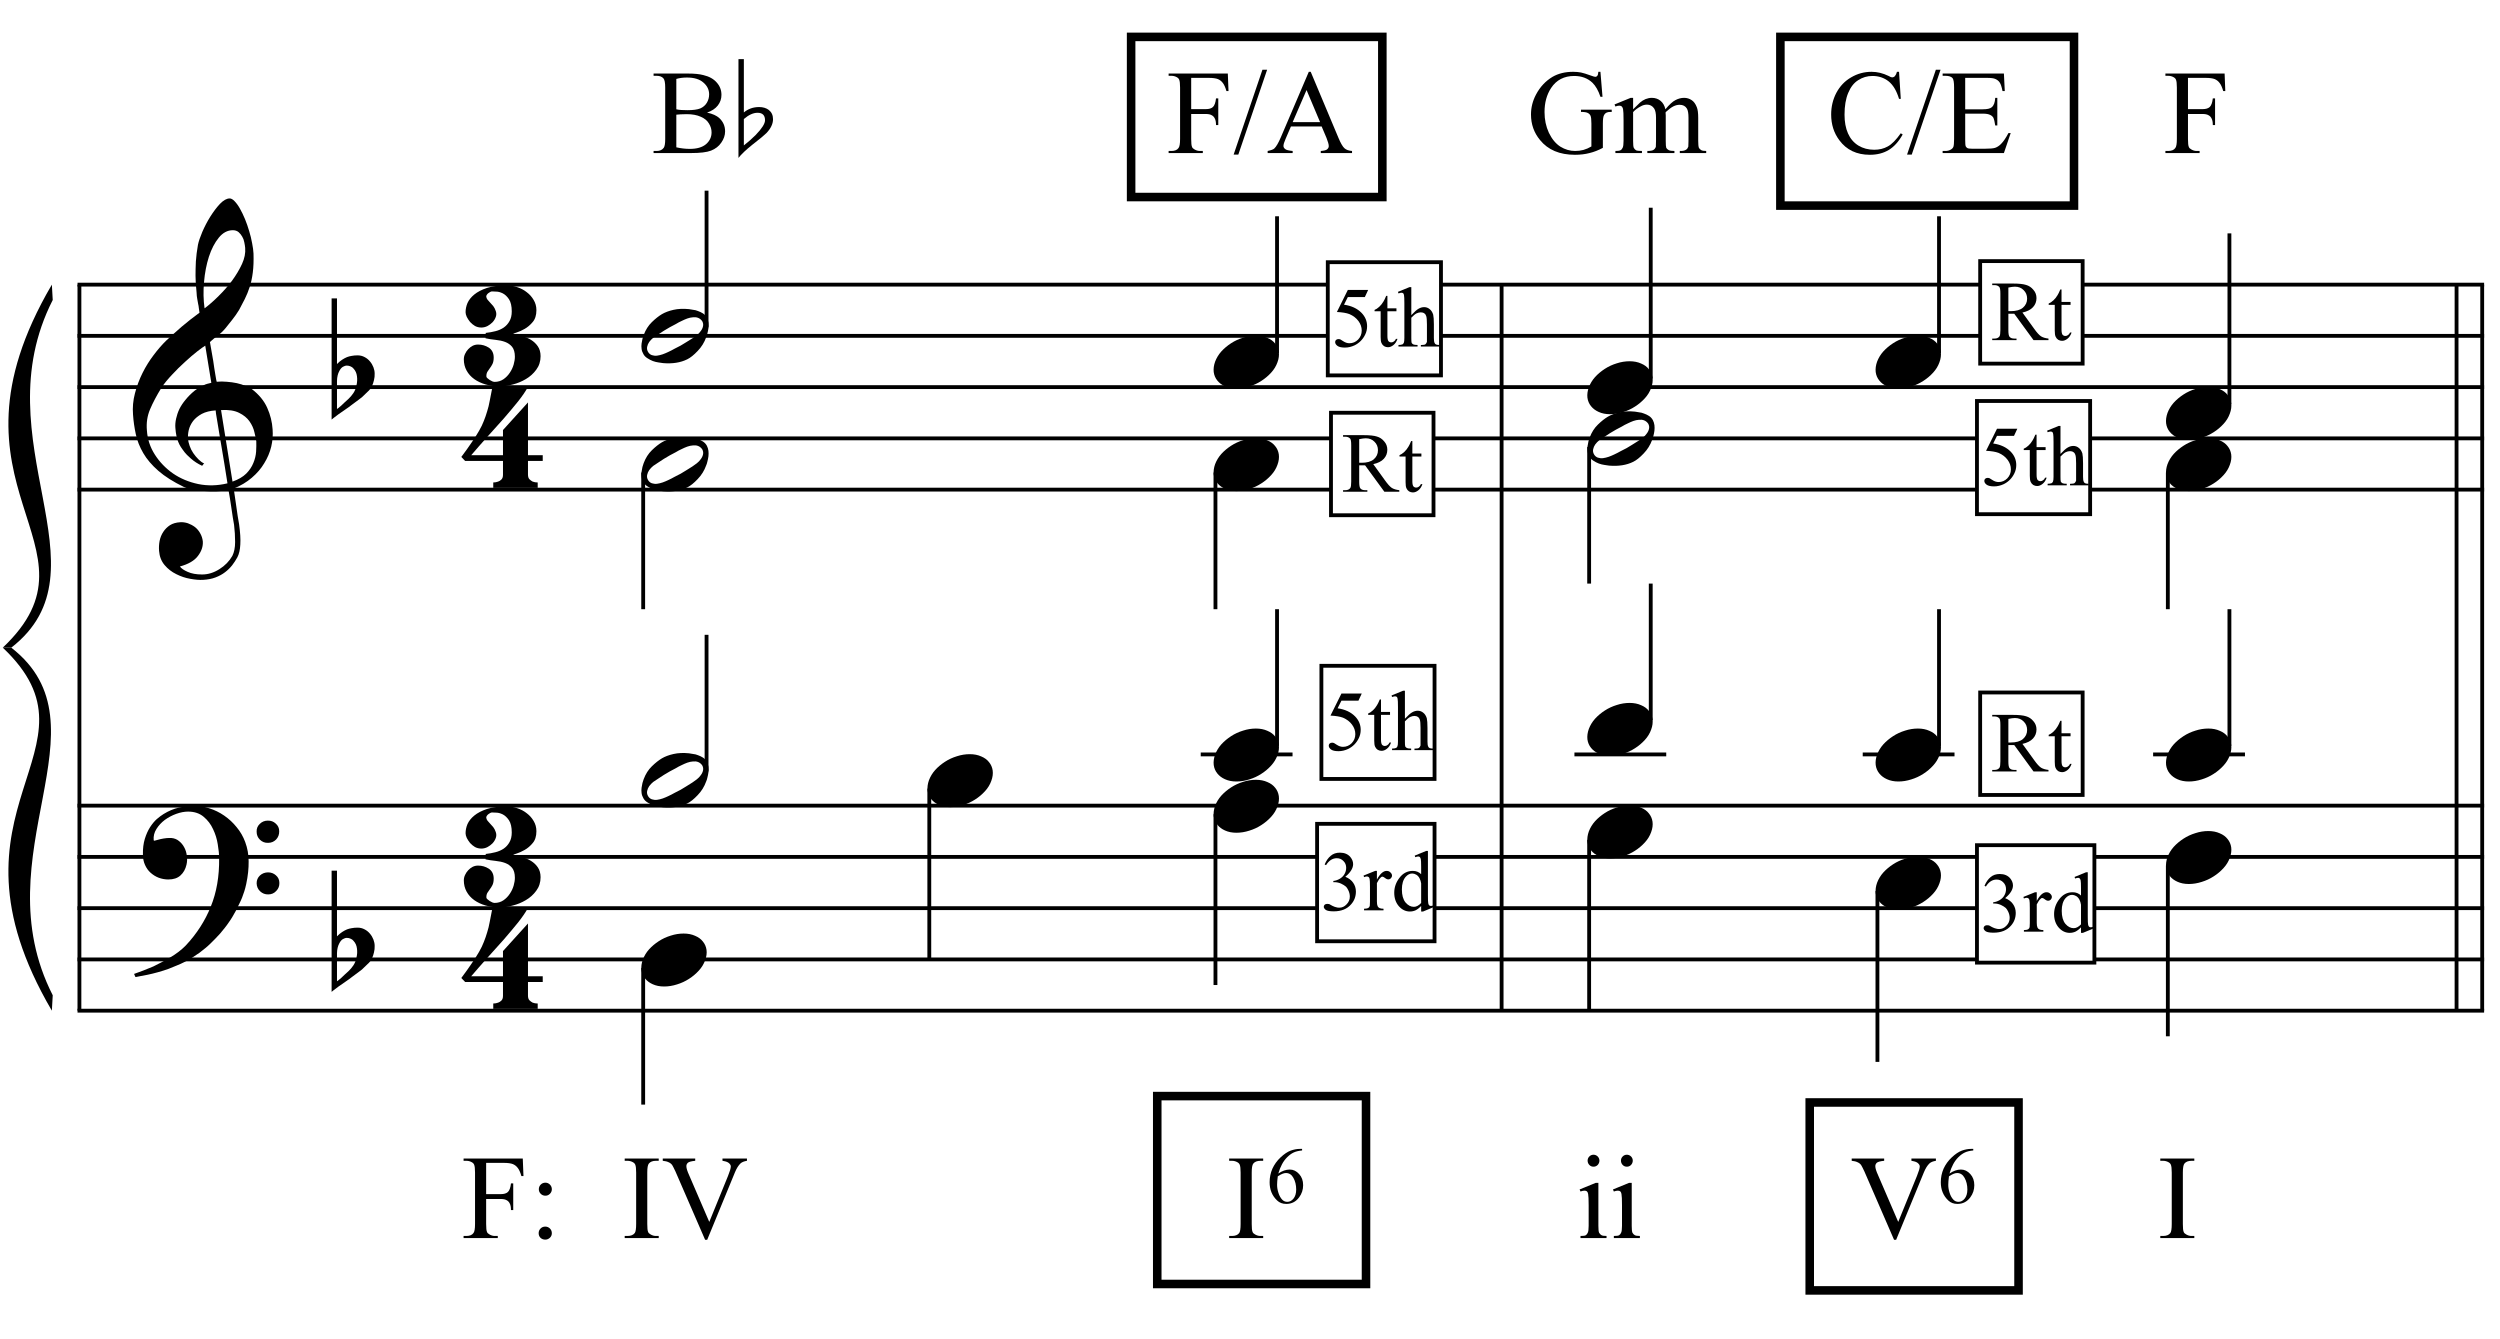 <?xml version="1.0" encoding="UTF-8"?>
<svg xmlns="http://www.w3.org/2000/svg" xmlns:xlink="http://www.w3.org/1999/xlink" width="225pt" height="120.5pt" viewBox="0 0 225 120.5" version="1.1">
<defs>
<g>
<symbol overflow="visible" id="glyph0-0">
<path style="stroke:none;" d=""/>
</symbol>
<symbol overflow="visible" id="glyph0-1">
<path style="stroke:none;" d="M 8.594 4.656 C 8.25 4.719 7.883 4.754 7.5 4.766 C 7.113 4.773 6.734 4.766 6.359 4.734 C 5.992 4.703 5.656 4.656 5.344 4.594 C 5.031 4.539 4.773 4.469 4.578 4.375 C 3.629 3.914 2.863 3.43 2.281 2.922 C 1.695 2.41 1.242 1.879 0.922 1.328 C 0.598 0.773 0.375 0.207 0.25 -0.375 C 0.125 -0.957 0.039 -1.547 0 -2.141 C -0.051 -2.773 0.004 -3.41 0.172 -4.047 C 0.336 -4.691 0.566 -5.305 0.859 -5.891 C 1.148 -6.473 1.484 -7.008 1.859 -7.5 C 2.234 -8 2.609 -8.43 2.984 -8.797 C 3.43 -9.211 3.895 -9.629 4.375 -10.047 C 4.863 -10.461 5.398 -10.883 5.984 -11.312 C 5.961 -11.469 5.941 -11.609 5.922 -11.734 C 5.91 -11.859 5.891 -11.984 5.859 -12.109 C 5.836 -12.242 5.812 -12.391 5.781 -12.547 C 5.75 -12.703 5.727 -12.898 5.719 -13.141 C 5.719 -13.234 5.703 -13.41 5.672 -13.672 C 5.648 -13.941 5.633 -14.266 5.625 -14.641 C 5.625 -15.016 5.633 -15.441 5.656 -15.922 C 5.688 -16.398 5.75 -16.898 5.844 -17.422 C 5.906 -17.723 6.035 -18.109 6.234 -18.578 C 6.441 -19.055 6.68 -19.516 6.953 -19.953 C 7.234 -20.398 7.523 -20.785 7.828 -21.109 C 8.141 -21.43 8.43 -21.594 8.703 -21.594 C 8.836 -21.594 8.984 -21.508 9.141 -21.344 C 9.305 -21.176 9.469 -20.953 9.625 -20.672 C 9.781 -20.398 9.93 -20.086 10.078 -19.734 C 10.223 -19.379 10.348 -19.02 10.453 -18.656 C 10.566 -18.289 10.656 -17.926 10.719 -17.562 C 10.789 -17.207 10.832 -16.895 10.844 -16.625 C 10.863 -15.988 10.844 -15.426 10.781 -14.938 C 10.719 -14.445 10.625 -14.008 10.5 -13.625 C 10.375 -13.238 10.227 -12.879 10.062 -12.547 C 9.895 -12.223 9.723 -11.895 9.547 -11.562 C 9.348 -11.238 9.145 -10.945 8.938 -10.688 C 8.738 -10.438 8.535 -10.18 8.328 -9.922 C 8.098 -9.648 7.863 -9.426 7.625 -9.25 C 7.383 -9.07 7.148 -8.879 6.922 -8.672 C 7.035 -8.047 7.133 -7.477 7.219 -6.969 C 7.25 -6.75 7.281 -6.535 7.312 -6.328 C 7.352 -6.117 7.383 -5.926 7.406 -5.75 C 7.438 -5.57 7.461 -5.422 7.484 -5.297 C 7.516 -5.18 7.531 -5.113 7.531 -5.094 C 7.82 -5.125 8.125 -5.125 8.438 -5.094 C 8.75 -5.07 9.051 -5.031 9.344 -4.969 C 9.633 -4.906 9.895 -4.82 10.125 -4.719 C 10.352 -4.625 10.535 -4.535 10.672 -4.453 C 11.328 -3.953 11.797 -3.383 12.078 -2.75 C 12.359 -2.125 12.52 -1.477 12.562 -0.812 C 12.602 -0.289 12.562 0.227 12.438 0.75 C 12.312 1.27 12.102 1.766 11.812 2.234 C 11.531 2.711 11.156 3.148 10.688 3.547 C 10.227 3.941 9.688 4.266 9.062 4.516 C 9.133 5.023 9.203 5.492 9.266 5.922 C 9.328 6.297 9.379 6.656 9.422 7 C 9.473 7.352 9.516 7.598 9.547 7.734 C 9.648 8.473 9.688 9.078 9.656 9.547 C 9.633 10.023 9.547 10.41 9.391 10.703 C 9.254 10.953 9.098 11.191 8.922 11.422 C 8.742 11.648 8.531 11.859 8.281 12.047 C 8.039 12.234 7.754 12.391 7.422 12.516 C 7.098 12.641 6.727 12.711 6.312 12.734 C 5.988 12.754 5.602 12.723 5.156 12.641 C 4.719 12.566 4.297 12.426 3.891 12.219 C 3.484 12.02 3.133 11.75 2.844 11.406 C 2.551 11.062 2.383 10.633 2.344 10.125 C 2.32 9.832 2.336 9.535 2.391 9.234 C 2.453 8.93 2.562 8.66 2.719 8.422 C 2.875 8.18 3.078 7.977 3.328 7.812 C 3.578 7.656 3.891 7.566 4.266 7.547 C 4.484 7.535 4.707 7.566 4.938 7.641 C 5.164 7.723 5.379 7.836 5.578 7.984 C 5.773 8.141 5.93 8.328 6.047 8.547 C 6.172 8.766 6.25 9.004 6.281 9.266 C 6.312 9.723 6.164 10.16 5.844 10.578 C 5.531 11.004 4.988 11.32 4.219 11.531 C 4.344 11.707 4.578 11.867 4.922 12.016 C 5.266 12.172 5.695 12.25 6.219 12.25 C 6.758 12.25 7.281 12.086 7.781 11.766 C 8.281 11.453 8.664 11.055 8.938 10.578 C 9.102 10.254 9.188 9.836 9.188 9.328 C 9.188 8.816 9.156 8.301 9.094 7.781 C 9.07 7.695 9.035 7.484 8.984 7.141 C 8.93 6.805 8.879 6.457 8.828 6.094 C 8.766 5.656 8.688 5.176 8.594 4.656 Z M 8.984 -18.734 C 8.504 -18.734 8.082 -18.508 7.719 -18.062 C 7.352 -17.613 7.055 -17.039 6.828 -16.344 C 6.609 -15.656 6.461 -14.898 6.391 -14.078 C 6.316 -13.254 6.332 -12.461 6.438 -11.703 C 6.844 -12.004 7.266 -12.375 7.703 -12.812 C 8.148 -13.25 8.555 -13.711 8.922 -14.203 C 9.285 -14.703 9.582 -15.203 9.812 -15.703 C 10.039 -16.203 10.133 -16.68 10.094 -17.141 C 10.082 -17.285 10.055 -17.453 10.016 -17.641 C 9.984 -17.828 9.922 -18 9.828 -18.156 C 9.742 -18.312 9.633 -18.445 9.5 -18.562 C 9.363 -18.676 9.191 -18.734 8.984 -18.734 Z M 8.953 3.891 C 9.484 3.703 9.895 3.461 10.188 3.172 C 10.477 2.879 10.691 2.562 10.828 2.219 C 10.973 1.875 11.055 1.531 11.078 1.188 C 11.098 0.844 11.102 0.535 11.094 0.266 C 11.062 0.035 11.004 -0.238 10.922 -0.562 C 10.848 -0.895 10.703 -1.219 10.484 -1.531 C 10.266 -1.844 9.953 -2.098 9.547 -2.297 C 9.141 -2.504 8.598 -2.586 7.922 -2.547 Z M 7.438 -2.516 C 6.938 -2.484 6.52 -2.379 6.188 -2.203 C 5.863 -2.023 5.602 -1.812 5.406 -1.562 C 5.219 -1.312 5.086 -1.039 5.016 -0.75 C 4.953 -0.469 4.93 -0.219 4.953 0 C 4.961 0.219 5.008 0.441 5.094 0.672 C 5.176 0.91 5.285 1.129 5.422 1.328 C 5.566 1.535 5.723 1.723 5.891 1.891 C 6.055 2.055 6.227 2.18 6.406 2.266 C 6.375 2.297 6.348 2.316 6.328 2.328 C 6.316 2.348 6.301 2.375 6.281 2.406 C 6.25 2.426 6.227 2.445 6.219 2.469 C 5.832 2.289 5.492 2.07 5.203 1.812 C 4.922 1.562 4.738 1.379 4.656 1.266 C 4.52 1.086 4.398 0.922 4.297 0.766 C 4.203 0.617 4.125 0.461 4.062 0.297 C 4 0.141 3.945 -0.035 3.906 -0.234 C 3.863 -0.43 3.832 -0.664 3.812 -0.938 C 3.789 -1.195 3.812 -1.473 3.875 -1.766 C 3.938 -2.055 4.035 -2.348 4.172 -2.641 C 4.316 -2.93 4.504 -3.211 4.734 -3.484 C 4.961 -3.766 5.227 -4.031 5.531 -4.281 C 5.695 -4.406 5.844 -4.504 5.969 -4.578 C 6.094 -4.648 6.211 -4.711 6.328 -4.766 C 6.441 -4.828 6.555 -4.875 6.672 -4.906 C 6.785 -4.938 6.91 -4.969 7.047 -5 L 6.5 -8.344 C 6.352 -8.258 6.113 -8.086 5.781 -7.828 C 5.445 -7.566 5.082 -7.254 4.688 -6.891 C 4.289 -6.535 3.898 -6.148 3.516 -5.734 C 3.129 -5.328 2.812 -4.938 2.562 -4.562 C 2.125 -3.852 1.781 -3.203 1.531 -2.609 C 1.281 -2.023 1.188 -1.391 1.25 -0.703 C 1.301 0.078 1.539 0.801 1.969 1.469 C 2.395 2.133 2.938 2.695 3.594 3.156 C 4.258 3.613 5.016 3.93 5.859 4.109 C 6.711 4.285 7.594 4.266 8.5 4.047 C 8.312 2.828 8.133 1.738 7.969 0.781 C 7.895 0.375 7.828 -0.023 7.766 -0.422 C 7.703 -0.816 7.645 -1.164 7.594 -1.469 C 7.539 -1.781 7.5 -2.031 7.469 -2.219 C 7.445 -2.414 7.438 -2.516 7.438 -2.516 Z M 7.438 -2.516 "/>
</symbol>
<symbol overflow="visible" id="glyph0-2">
<path style="stroke:none;" d="M 9.266 4.828 C 9.148 5.035 9.039 5.227 8.938 5.406 C 8.832 5.582 8.723 5.75 8.609 5.906 C 8.504 6.062 8.391 6.219 8.266 6.375 C 8.141 6.531 8 6.703 7.844 6.891 C 7.688 7.066 7.535 7.227 7.391 7.375 C 7.242 7.531 7.098 7.676 6.953 7.812 C 6.816 7.945 6.672 8.078 6.516 8.203 C 6.359 8.328 6.18 8.469 5.984 8.625 C 5.734 8.801 5.5 8.957 5.281 9.094 C 5.07 9.227 4.859 9.348 4.641 9.453 C 4.422 9.566 4.191 9.672 3.953 9.766 C 3.723 9.859 3.469 9.961 3.188 10.078 C 2.906 10.18 2.594 10.281 2.25 10.375 C 1.914 10.469 1.598 10.547 1.297 10.609 C 0.93 10.68 0.57 10.75 0.219 10.812 L 0.094 10.531 C 0.664 10.332 1.242 10.109 1.828 9.859 C 2.305 9.629 2.812 9.359 3.344 9.047 C 3.883 8.734 4.352 8.375 4.75 7.969 C 5.738 6.914 6.488 5.75 7 4.469 C 7.52 3.195 7.77 1.75 7.75 0.125 C 7.75 -0.238 7.707 -0.66 7.625 -1.141 C 7.551 -1.617 7.41 -2.07 7.203 -2.5 C 7.004 -2.938 6.723 -3.305 6.359 -3.609 C 5.992 -3.922 5.523 -4.078 4.953 -4.078 C 4.617 -4.078 4.266 -4.008 3.891 -3.875 C 3.516 -3.738 3.172 -3.555 2.859 -3.328 C 2.555 -3.098 2.305 -2.828 2.109 -2.516 C 1.91 -2.203 1.828 -1.867 1.859 -1.516 C 1.867 -1.461 1.906 -1.445 1.969 -1.469 C 2.039 -1.488 2.141 -1.516 2.266 -1.547 C 2.398 -1.586 2.562 -1.625 2.75 -1.656 C 2.945 -1.695 3.176 -1.711 3.438 -1.703 C 3.707 -1.68 3.938 -1.594 4.125 -1.438 C 4.32 -1.289 4.484 -1.098 4.609 -0.859 C 4.734 -0.629 4.812 -0.375 4.844 -0.094 C 4.883 0.176 4.875 0.441 4.812 0.703 C 4.719 1.109 4.535 1.43 4.266 1.672 C 4.004 1.91 3.641 2.031 3.172 2.031 C 2.879 2.031 2.594 1.977 2.312 1.875 C 2.039 1.77 1.797 1.617 1.578 1.422 C 1.367 1.234 1.203 1 1.078 0.719 C 0.953 0.445 0.891 0.133 0.891 -0.219 C 0.879 -0.75 0.938 -1.219 1.062 -1.625 C 1.188 -2.031 1.344 -2.379 1.531 -2.672 C 1.727 -2.973 1.93 -3.219 2.141 -3.406 C 2.359 -3.594 2.562 -3.742 2.75 -3.859 C 3.207 -4.141 3.664 -4.332 4.125 -4.438 C 4.594 -4.539 5.039 -4.598 5.469 -4.609 C 5.926 -4.609 6.391 -4.531 6.859 -4.375 C 7.336 -4.227 7.785 -4.008 8.203 -3.719 C 8.629 -3.426 9.004 -3.078 9.328 -2.672 C 9.66 -2.273 9.914 -1.832 10.094 -1.344 C 10.301 -0.789 10.406 -0.207 10.406 0.406 C 10.414 1.031 10.344 1.707 10.188 2.438 C 10.133 2.688 10.078 2.906 10.016 3.094 C 9.953 3.289 9.883 3.484 9.812 3.672 C 9.738 3.859 9.656 4.039 9.562 4.219 C 9.469 4.406 9.367 4.609 9.266 4.828 Z M 11.125 -2.266 C 11.113 -2.547 11.207 -2.781 11.406 -2.969 C 11.602 -3.164 11.844 -3.266 12.125 -3.266 C 12.406 -3.273 12.645 -3.188 12.844 -3 C 13.051 -2.82 13.156 -2.594 13.156 -2.312 C 13.164 -2.02 13.07 -1.77 12.875 -1.562 C 12.676 -1.363 12.438 -1.266 12.156 -1.266 C 11.875 -1.254 11.629 -1.348 11.422 -1.547 C 11.223 -1.742 11.125 -1.984 11.125 -2.266 Z M 11.125 2.375 C 11.125 2.094 11.223 1.859 11.422 1.672 C 11.617 1.492 11.859 1.398 12.141 1.391 C 12.422 1.391 12.66 1.477 12.859 1.656 C 13.066 1.832 13.172 2.062 13.172 2.344 C 13.18 2.625 13.086 2.863 12.891 3.062 C 12.703 3.27 12.461 3.375 12.172 3.375 C 11.891 3.383 11.645 3.289 11.438 3.094 C 11.238 2.906 11.133 2.664 11.125 2.375 Z M 11.125 2.375 "/>
</symbol>
<symbol overflow="visible" id="glyph0-3">
<path style="stroke:none;" d="M 0.484 -6.531 L 0.484 -2.078 C 0.648 -2.242 0.805 -2.375 0.953 -2.469 C 1.109 -2.57 1.254 -2.648 1.391 -2.703 C 1.523 -2.754 1.664 -2.789 1.812 -2.812 C 1.969 -2.844 2.145 -2.859 2.344 -2.859 C 2.57 -2.859 2.781 -2.805 2.969 -2.703 C 3.156 -2.609 3.316 -2.477 3.453 -2.312 C 3.586 -2.156 3.691 -1.977 3.766 -1.781 C 3.836 -1.594 3.875 -1.406 3.875 -1.219 C 3.883 -1.02 3.863 -0.82 3.812 -0.625 C 3.77 -0.438 3.711 -0.266 3.641 -0.109 C 3.547 0.098 3.406 0.281 3.219 0.438 C 3.039 0.602 2.879 0.758 2.734 0.906 C 2.68 0.957 2.57 1.039 2.406 1.156 C 2.25 1.281 2.066 1.414 1.859 1.562 C 1.66 1.719 1.453 1.867 1.234 2.016 C 1.016 2.172 0.812 2.312 0.625 2.438 C 0.438 2.57 0.285 2.688 0.172 2.781 C 0.055 2.875 0 2.922 0 2.922 L 0 -7.984 L 0.484 -7.984 Z M 1.969 -1.672 C 1.906 -1.754 1.82 -1.816 1.719 -1.859 C 1.613 -1.91 1.5 -1.938 1.375 -1.938 C 1.258 -1.938 1.141 -1.898 1.016 -1.828 C 0.891 -1.754 0.781 -1.625 0.688 -1.438 C 0.562 -1.207 0.492 -0.914 0.484 -0.562 C 0.484 -0.207 0.484 0.109 0.484 0.391 L 0.484 1.969 C 0.484 1.969 0.52 1.941 0.594 1.891 C 0.664 1.836 0.754 1.766 0.859 1.672 C 0.961 1.578 1.07 1.473 1.188 1.359 C 1.301 1.254 1.41 1.156 1.516 1.062 C 1.68 0.906 1.828 0.734 1.953 0.547 C 2.078 0.367 2.172 0.141 2.234 -0.141 C 2.305 -0.43 2.32 -0.711 2.281 -0.984 C 2.25 -1.254 2.145 -1.484 1.969 -1.672 Z M 1.969 -1.672 "/>
</symbol>
<symbol overflow="visible" id="glyph0-4">
<path style="stroke:none;" d="M 6.141 2.031 L 6.141 3.25 C 6.141 3.438 6.18 3.578 6.266 3.672 C 6.359 3.766 6.457 3.836 6.562 3.891 C 6.695 3.941 6.848 3.969 7.016 3.969 L 7.016 4.453 L 3.016 4.453 L 3.016 3.969 C 3.172 3.969 3.316 3.941 3.453 3.891 C 3.555 3.859 3.656 3.797 3.75 3.703 C 3.844 3.609 3.891 3.469 3.891 3.281 L 3.891 2.031 L 0.484 2.031 L 0.141 1.672 C 0.516 1.172 0.828 0.734 1.078 0.359 C 1.336 -0.016 1.555 -0.359 1.734 -0.672 C 1.922 -0.992 2.066 -1.297 2.172 -1.578 C 2.285 -1.859 2.383 -2.145 2.469 -2.438 C 2.562 -2.727 2.641 -3.051 2.703 -3.406 C 2.773 -3.758 2.852 -4.16 2.938 -4.609 L 6.125 -4.609 C 5.938 -4.254 5.648 -3.832 5.266 -3.344 C 4.879 -2.863 4.445 -2.348 3.969 -1.797 C 3.488 -1.254 2.988 -0.695 2.469 -0.125 C 1.957 0.445 1.477 0.992 1.031 1.516 L 3.891 1.516 L 3.891 -0.75 L 6.141 -3.234 L 6.141 1.516 L 7.469 1.516 L 7.469 2.031 Z M 6.141 2.031 "/>
</symbol>
<symbol overflow="visible" id="glyph0-5">
<path style="stroke:none;" d="M 6.891 1.828 C 6.891 2.297 6.758 2.703 6.5 3.047 C 6.25 3.391 5.938 3.672 5.562 3.891 C 5.195 4.109 4.805 4.27 4.391 4.375 C 3.973 4.488 3.598 4.547 3.266 4.547 C 2.797 4.547 2.359 4.488 1.953 4.375 C 1.555 4.258 1.211 4.098 0.922 3.891 C 0.629 3.68 0.398 3.426 0.234 3.125 C 0.066 2.82 -0.016 2.484 -0.016 2.109 C -0.016 1.941 0.02 1.781 0.094 1.625 C 0.164 1.469 0.258 1.328 0.375 1.203 C 0.488 1.078 0.625 0.973 0.781 0.891 C 0.938 0.816 1.098 0.781 1.266 0.781 C 1.617 0.781 1.941 0.875 2.234 1.062 C 2.523 1.258 2.672 1.555 2.672 1.953 C 2.672 2.191 2.633 2.383 2.562 2.531 C 2.488 2.676 2.41 2.801 2.328 2.906 C 2.242 3.02 2.164 3.133 2.094 3.25 C 2.031 3.375 2.004 3.516 2.016 3.672 C 2.016 3.711 2.047 3.758 2.109 3.812 C 2.172 3.863 2.238 3.914 2.312 3.969 C 2.395 4.02 2.473 4.062 2.547 4.094 C 2.629 4.125 2.695 4.141 2.75 4.141 C 3.051 4.141 3.316 4.062 3.547 3.906 C 3.773 3.75 3.969 3.551 4.125 3.312 C 4.281 3.082 4.395 2.836 4.469 2.578 C 4.539 2.328 4.578 2.094 4.578 1.875 C 4.578 1.488 4.492 1.191 4.328 0.984 C 4.16 0.785 3.953 0.641 3.703 0.547 C 3.453 0.453 3.164 0.391 2.844 0.359 C 2.531 0.328 2.227 0.281 1.938 0.219 C 1.938 0.207 1.938 0.176 1.938 0.125 C 1.938 0.082 1.938 0.031 1.938 -0.031 C 1.945 -0.094 1.953 -0.145 1.953 -0.188 C 1.953 -0.238 1.953 -0.266 1.953 -0.266 C 2.254 -0.297 2.547 -0.348 2.828 -0.422 C 3.109 -0.492 3.359 -0.602 3.578 -0.75 C 3.797 -0.906 3.969 -1.098 4.094 -1.328 C 4.227 -1.555 4.297 -1.848 4.297 -2.203 C 4.297 -2.68 4.211 -3.047 4.047 -3.297 C 3.879 -3.547 3.691 -3.723 3.484 -3.828 C 3.273 -3.93 3.078 -3.984 2.891 -3.984 C 2.703 -3.992 2.578 -4 2.516 -4 C 2.473 -4 2.422 -3.984 2.359 -3.953 C 2.305 -3.922 2.25 -3.883 2.188 -3.844 C 2.133 -3.801 2.086 -3.75 2.047 -3.688 C 2.016 -3.633 2 -3.586 2 -3.547 C 2.008 -3.441 2.047 -3.348 2.109 -3.266 C 2.18 -3.18 2.258 -3.094 2.344 -3 C 2.438 -2.906 2.531 -2.801 2.625 -2.688 C 2.719 -2.57 2.797 -2.422 2.859 -2.234 C 2.922 -2.055 2.922 -1.879 2.859 -1.703 C 2.797 -1.523 2.695 -1.363 2.562 -1.219 C 2.426 -1.082 2.27 -0.969 2.094 -0.875 C 1.914 -0.789 1.738 -0.75 1.562 -0.75 C 1.352 -0.75 1.16 -0.797 0.984 -0.891 C 0.816 -0.992 0.672 -1.113 0.547 -1.25 C 0.43 -1.395 0.332 -1.547 0.25 -1.703 C 0.176 -1.867 0.141 -2.008 0.141 -2.125 C 0.141 -2.395 0.195 -2.672 0.312 -2.953 C 0.438 -3.234 0.641 -3.488 0.922 -3.719 C 1.211 -3.957 1.594 -4.156 2.062 -4.312 C 2.539 -4.469 3.145 -4.547 3.875 -4.547 C 4.188 -4.547 4.5 -4.488 4.812 -4.375 C 5.133 -4.27 5.414 -4.117 5.656 -3.922 C 5.906 -3.734 6.109 -3.504 6.266 -3.234 C 6.43 -2.961 6.516 -2.656 6.516 -2.312 C 6.516 -1.852 6.398 -1.492 6.172 -1.234 C 5.953 -0.973 5.711 -0.77 5.453 -0.625 C 5.191 -0.477 4.945 -0.367 4.719 -0.297 C 4.5 -0.234 4.391 -0.172 4.391 -0.109 C 4.66 -0.086 4.941 -0.039 5.234 0.031 C 5.523 0.102 5.789 0.211 6.031 0.359 C 6.281 0.516 6.484 0.707 6.641 0.938 C 6.805 1.176 6.891 1.473 6.891 1.828 Z M 6.891 1.828 "/>
</symbol>
<symbol overflow="visible" id="glyph0-6">
<path style="stroke:none;" d="M 5.906 -1.641 C 5.977 -1.504 6.023 -1.352 6.047 -1.188 C 6.066 -1.02 6.066 -0.852 6.047 -0.688 C 6.023 -0.52 5.992 -0.363 5.953 -0.219 C 5.922 -0.07 5.883 0.039 5.844 0.125 C 5.676 0.594 5.422 1.004 5.078 1.359 C 4.734 1.723 4.422 1.973 4.141 2.109 C 3.535 2.41 2.812 2.523 1.969 2.453 C 1.852 2.441 1.711 2.422 1.547 2.391 C 1.379 2.367 1.211 2.328 1.047 2.266 C 0.879 2.203 0.719 2.117 0.562 2.016 C 0.406 1.922 0.285 1.801 0.203 1.656 C 0.109 1.5 0.051 1.336 0.031 1.172 C 0.008 1.004 0.008 0.844 0.031 0.688 C 0.051 0.539 0.078 0.398 0.109 0.266 C 0.148 0.141 0.188 0.023 0.219 -0.078 C 0.395 -0.547 0.641 -0.93 0.953 -1.234 C 1.273 -1.547 1.578 -1.785 1.859 -1.953 C 2.141 -2.117 2.488 -2.25 2.906 -2.344 C 3.32 -2.438 3.785 -2.457 4.297 -2.406 C 4.398 -2.383 4.523 -2.363 4.672 -2.344 C 4.816 -2.332 4.961 -2.297 5.109 -2.234 C 5.266 -2.18 5.414 -2.109 5.562 -2.016 C 5.707 -1.922 5.82 -1.797 5.906 -1.641 Z M 5.484 -1.328 C 5.379 -1.473 5.254 -1.57 5.109 -1.625 C 4.973 -1.676 4.82 -1.691 4.656 -1.672 C 4.488 -1.66 4.316 -1.625 4.141 -1.562 C 3.973 -1.5 3.816 -1.43 3.672 -1.359 C 3.461 -1.266 3.273 -1.164 3.109 -1.062 C 2.941 -0.969 2.766 -0.875 2.578 -0.781 C 2.223 -0.582 1.863 -0.359 1.5 -0.109 C 1.363 -0.023 1.223 0.066 1.078 0.172 C 0.941 0.285 0.82 0.41 0.719 0.547 C 0.625 0.68 0.562 0.828 0.531 0.984 C 0.5 1.141 0.523 1.289 0.609 1.438 C 0.691 1.582 0.805 1.68 0.953 1.734 C 1.109 1.785 1.266 1.801 1.422 1.781 C 1.586 1.758 1.758 1.719 1.938 1.656 C 2.113 1.594 2.273 1.523 2.422 1.453 C 2.629 1.359 2.82 1.258 3 1.156 C 3.176 1.062 3.359 0.969 3.547 0.875 C 3.723 0.77 3.895 0.664 4.062 0.562 C 4.227 0.469 4.41 0.352 4.609 0.219 C 4.734 0.133 4.863 0.039 5 -0.062 C 5.145 -0.176 5.266 -0.301 5.359 -0.438 C 5.461 -0.57 5.531 -0.719 5.562 -0.875 C 5.594 -1.031 5.566 -1.18 5.484 -1.328 Z M 5.484 -1.328 "/>
</symbol>
<symbol overflow="visible" id="glyph0-7">
<path style="stroke:none;" d="M 0.141 0.016 C 0.266 -0.316 0.453 -0.625 0.703 -0.906 C 0.961 -1.188 1.254 -1.43 1.578 -1.641 C 1.91 -1.859 2.27 -2.023 2.656 -2.141 C 3.039 -2.266 3.426 -2.328 3.812 -2.328 C 4.207 -2.328 4.551 -2.258 4.844 -2.125 C 5.145 -2 5.379 -1.828 5.547 -1.609 C 5.723 -1.398 5.832 -1.148 5.875 -0.859 C 5.914 -0.566 5.875 -0.254 5.75 0.078 C 5.633 0.41 5.445 0.719 5.188 1 C 4.926 1.289 4.629 1.539 4.297 1.75 C 3.961 1.969 3.602 2.133 3.219 2.25 C 2.832 2.375 2.445 2.438 2.062 2.438 C 1.664 2.438 1.32 2.367 1.031 2.234 C 0.75 2.109 0.52 1.938 0.344 1.719 C 0.164 1.5 0.055 1.242 0.016 0.953 C -0.016 0.66 0.023 0.348 0.141 0.016 Z M 0.141 0.016 "/>
</symbol>
<symbol overflow="visible" id="glyph1-0">
<path style="stroke:none;" d="M 1.062 0 L 1.062 -4.812 L 4.906 -4.812 L 4.906 0 Z M 1.188 -0.125 L 4.797 -0.125 L 4.797 -4.688 L 1.188 -4.688 Z M 1.188 -0.125 "/>
</symbol>
<symbol overflow="visible" id="glyph1-1">
<path style="stroke:none;" d="M 0.391 -4.125 C 0.535 -4.469 0.719 -4.727 0.938 -4.906 C 1.156 -5.094 1.43 -5.188 1.766 -5.188 C 2.172 -5.188 2.484 -5.055 2.703 -4.797 C 2.867 -4.598 2.953 -4.383 2.953 -4.156 C 2.953 -3.789 2.719 -3.41 2.25 -3.016 C 2.562 -2.891 2.797 -2.711 2.953 -2.484 C 3.117 -2.254 3.203 -1.988 3.203 -1.688 C 3.203 -1.25 3.062 -0.867 2.781 -0.547 C 2.414 -0.117 1.891 0.094 1.203 0.094 C 0.859 0.094 0.625 0.051 0.5 -0.031 C 0.375 -0.125 0.312 -0.219 0.312 -0.312 C 0.312 -0.383 0.336 -0.445 0.391 -0.5 C 0.453 -0.551 0.523 -0.578 0.609 -0.578 C 0.672 -0.578 0.734 -0.57 0.797 -0.562 C 0.836 -0.539 0.93 -0.488 1.078 -0.406 C 1.234 -0.332 1.344 -0.289 1.406 -0.281 C 1.5 -0.25 1.598 -0.234 1.703 -0.234 C 1.953 -0.234 2.172 -0.332 2.359 -0.531 C 2.555 -0.727 2.656 -0.961 2.656 -1.234 C 2.656 -1.43 2.609 -1.625 2.516 -1.812 C 2.453 -1.945 2.383 -2.051 2.312 -2.125 C 2.195 -2.227 2.047 -2.32 1.859 -2.406 C 1.672 -2.488 1.477 -2.531 1.281 -2.531 L 1.172 -2.531 L 1.172 -2.641 C 1.367 -2.66 1.566 -2.727 1.766 -2.844 C 1.961 -2.969 2.102 -3.113 2.188 -3.281 C 2.281 -3.445 2.328 -3.629 2.328 -3.828 C 2.328 -4.078 2.242 -4.281 2.078 -4.438 C 1.922 -4.602 1.723 -4.688 1.484 -4.688 C 1.098 -4.688 0.773 -4.477 0.516 -4.062 Z M 0.391 -4.125 "/>
</symbol>
<symbol overflow="visible" id="glyph1-2">
<path style="stroke:none;" d="M 1.25 -3.547 L 1.25 -2.766 C 1.531 -3.285 1.82 -3.547 2.125 -3.547 C 2.27 -3.547 2.383 -3.5 2.469 -3.406 C 2.562 -3.32 2.609 -3.227 2.609 -3.125 C 2.609 -3.031 2.57 -2.945 2.5 -2.875 C 2.438 -2.812 2.363 -2.781 2.281 -2.781 C 2.188 -2.781 2.086 -2.82 1.984 -2.906 C 1.879 -2.988 1.797 -3.031 1.734 -3.031 C 1.691 -3.031 1.645 -3.004 1.594 -2.953 C 1.477 -2.848 1.363 -2.68 1.25 -2.453 L 1.25 -0.797 C 1.25 -0.609 1.27 -0.469 1.312 -0.375 C 1.344 -0.301 1.398 -0.242 1.484 -0.203 C 1.566 -0.16 1.688 -0.141 1.844 -0.141 L 1.844 0 L 0.094 0 L 0.094 -0.141 C 0.258 -0.141 0.391 -0.164 0.484 -0.219 C 0.547 -0.258 0.586 -0.32 0.609 -0.406 C 0.617 -0.445 0.625 -0.566 0.625 -0.766 L 0.625 -2.109 C 0.625 -2.504 0.613 -2.738 0.594 -2.812 C 0.582 -2.895 0.555 -2.953 0.516 -2.984 C 0.473 -3.023 0.414 -3.047 0.344 -3.047 C 0.27 -3.047 0.188 -3.023 0.094 -2.984 L 0.047 -3.125 L 1.094 -3.547 Z M 1.25 -3.547 "/>
</symbol>
<symbol overflow="visible" id="glyph1-3">
<path style="stroke:none;" d="M 2.672 -0.391 C 2.504 -0.211 2.336 -0.082 2.172 0 C 2.016 0.07 1.844 0.109 1.656 0.109 C 1.281 0.109 0.953 -0.047 0.672 -0.359 C 0.391 -0.68 0.25 -1.086 0.25 -1.578 C 0.25 -2.066 0.406 -2.516 0.719 -2.922 C 1.031 -3.336 1.43 -3.547 1.922 -3.547 C 2.223 -3.547 2.473 -3.445 2.672 -3.25 L 2.672 -3.891 C 2.672 -4.285 2.66 -4.523 2.641 -4.609 C 2.617 -4.703 2.586 -4.766 2.547 -4.797 C 2.516 -4.828 2.469 -4.844 2.406 -4.844 C 2.344 -4.844 2.254 -4.82 2.141 -4.781 L 2.094 -4.922 L 3.125 -5.344 L 3.281 -5.344 L 3.281 -1.359 C 3.281 -0.961 3.289 -0.719 3.312 -0.625 C 3.332 -0.531 3.363 -0.469 3.406 -0.438 C 3.445 -0.406 3.492 -0.391 3.547 -0.391 C 3.617 -0.391 3.711 -0.41 3.828 -0.453 L 3.859 -0.312 L 2.844 0.109 L 2.672 0.109 Z M 2.672 -0.656 L 2.672 -2.422 C 2.648 -2.586 2.602 -2.738 2.531 -2.875 C 2.457 -3.02 2.359 -3.129 2.234 -3.203 C 2.109 -3.273 1.988 -3.312 1.875 -3.312 C 1.656 -3.312 1.457 -3.211 1.281 -3.016 C 1.051 -2.754 0.938 -2.375 0.938 -1.875 C 0.938 -1.363 1.047 -0.973 1.266 -0.703 C 1.492 -0.441 1.742 -0.312 2.016 -0.312 C 2.234 -0.312 2.453 -0.426 2.672 -0.656 Z M 2.672 -0.656 "/>
</symbol>
<symbol overflow="visible" id="glyph1-4">
<path style="stroke:none;" d="M 3.344 -5.094 L 3.047 -4.453 L 1.516 -4.453 L 1.172 -3.766 C 1.836 -3.672 2.363 -3.426 2.75 -3.031 C 3.082 -2.688 3.25 -2.285 3.25 -1.828 C 3.25 -1.555 3.191 -1.305 3.078 -1.078 C 2.973 -0.859 2.836 -0.664 2.672 -0.5 C 2.516 -0.344 2.332 -0.211 2.125 -0.109 C 1.844 0.023 1.551 0.094 1.25 0.094 C 0.938 0.094 0.711 0.039 0.578 -0.062 C 0.441 -0.164 0.375 -0.281 0.375 -0.406 C 0.375 -0.477 0.398 -0.539 0.453 -0.594 C 0.516 -0.645 0.586 -0.672 0.672 -0.672 C 0.734 -0.672 0.789 -0.66 0.844 -0.641 C 0.895 -0.617 0.977 -0.566 1.094 -0.484 C 1.281 -0.359 1.469 -0.297 1.656 -0.297 C 1.957 -0.297 2.219 -0.406 2.438 -0.625 C 2.656 -0.852 2.766 -1.125 2.766 -1.438 C 2.766 -1.75 2.664 -2.035 2.469 -2.297 C 2.27 -2.566 2 -2.773 1.656 -2.922 C 1.383 -3.023 1.008 -3.086 0.531 -3.109 L 1.516 -5.094 Z M 3.344 -5.094 "/>
</symbol>
<symbol overflow="visible" id="glyph1-5">
<path style="stroke:none;" d="M 1.234 -4.562 L 1.234 -3.438 L 2.047 -3.438 L 2.047 -3.172 L 1.234 -3.172 L 1.234 -0.953 C 1.234 -0.723 1.266 -0.566 1.328 -0.484 C 1.398 -0.41 1.484 -0.375 1.578 -0.375 C 1.66 -0.375 1.738 -0.398 1.812 -0.453 C 1.895 -0.504 1.957 -0.582 2 -0.688 L 2.141 -0.688 C 2.055 -0.438 1.93 -0.25 1.766 -0.125 C 1.609 0 1.445 0.062 1.281 0.062 C 1.164 0.062 1.051 0.031 0.938 -0.031 C 0.832 -0.102 0.754 -0.195 0.703 -0.312 C 0.648 -0.426 0.625 -0.609 0.625 -0.859 L 0.625 -3.172 L 0.078 -3.172 L 0.078 -3.297 C 0.211 -3.348 0.352 -3.441 0.5 -3.578 C 0.645 -3.711 0.77 -3.867 0.875 -4.047 C 0.938 -4.141 1.02 -4.312 1.125 -4.562 Z M 1.234 -4.562 "/>
</symbol>
<symbol overflow="visible" id="glyph1-6">
<path style="stroke:none;" d="M 1.25 -5.344 L 1.25 -2.828 C 1.531 -3.129 1.75 -3.32 1.906 -3.406 C 2.07 -3.5 2.238 -3.547 2.406 -3.547 C 2.594 -3.547 2.754 -3.488 2.891 -3.375 C 3.035 -3.27 3.145 -3.102 3.219 -2.875 C 3.258 -2.707 3.281 -2.414 3.281 -2 L 3.281 -0.781 C 3.281 -0.562 3.301 -0.41 3.344 -0.328 C 3.363 -0.266 3.406 -0.219 3.469 -0.188 C 3.531 -0.156 3.641 -0.141 3.797 -0.141 L 3.797 0 L 2.109 0 L 2.109 -0.141 L 2.188 -0.141 C 2.344 -0.141 2.453 -0.16 2.516 -0.203 C 2.578 -0.254 2.625 -0.328 2.656 -0.422 C 2.656 -0.461 2.656 -0.582 2.656 -0.781 L 2.656 -2 C 2.656 -2.375 2.633 -2.617 2.594 -2.734 C 2.562 -2.848 2.504 -2.93 2.422 -2.984 C 2.336 -3.047 2.234 -3.078 2.109 -3.078 C 1.984 -3.078 1.852 -3.047 1.719 -2.984 C 1.594 -2.922 1.438 -2.789 1.25 -2.594 L 1.25 -0.781 C 1.25 -0.539 1.258 -0.391 1.281 -0.328 C 1.312 -0.273 1.363 -0.227 1.438 -0.188 C 1.508 -0.156 1.633 -0.141 1.812 -0.141 L 1.812 0 L 0.094 0 L 0.094 -0.141 C 0.25 -0.141 0.375 -0.16 0.469 -0.203 C 0.508 -0.234 0.547 -0.281 0.578 -0.344 C 0.609 -0.414 0.625 -0.562 0.625 -0.781 L 0.625 -3.891 C 0.625 -4.285 0.613 -4.523 0.594 -4.609 C 0.582 -4.703 0.555 -4.766 0.516 -4.797 C 0.473 -4.828 0.422 -4.844 0.359 -4.844 C 0.305 -4.844 0.219 -4.82 0.094 -4.781 L 0.047 -4.922 L 1.078 -5.344 Z M 1.25 -5.344 "/>
</symbol>
<symbol overflow="visible" id="glyph1-7">
<path style="stroke:none;" d="M 5.188 0 L 3.844 0 L 2.109 -2.375 C 1.984 -2.375 1.879 -2.375 1.797 -2.375 C 1.766 -2.375 1.727 -2.375 1.688 -2.375 C 1.656 -2.375 1.617 -2.375 1.578 -2.375 L 1.578 -0.906 C 1.578 -0.582 1.613 -0.379 1.688 -0.297 C 1.781 -0.191 1.922 -0.141 2.109 -0.141 L 2.312 -0.141 L 2.312 0 L 0.125 0 L 0.125 -0.141 L 0.328 -0.141 C 0.535 -0.141 0.688 -0.207 0.781 -0.344 C 0.832 -0.426 0.859 -0.613 0.859 -0.906 L 0.859 -4.188 C 0.859 -4.508 0.828 -4.707 0.766 -4.781 C 0.66 -4.895 0.516 -4.953 0.328 -4.953 L 0.125 -4.953 L 0.125 -5.094 L 1.984 -5.094 C 2.523 -5.094 2.922 -5.051 3.172 -4.969 C 3.43 -4.895 3.648 -4.75 3.828 -4.531 C 4.016 -4.32 4.109 -4.07 4.109 -3.781 C 4.109 -3.469 4.004 -3.195 3.797 -2.969 C 3.586 -2.738 3.27 -2.578 2.844 -2.484 L 3.906 -1.016 C 4.145 -0.68 4.348 -0.457 4.516 -0.344 C 4.691 -0.238 4.914 -0.172 5.188 -0.141 Z M 1.578 -2.609 C 1.629 -2.609 1.672 -2.609 1.703 -2.609 C 1.734 -2.609 1.766 -2.609 1.797 -2.609 C 2.273 -2.609 2.641 -2.711 2.891 -2.922 C 3.141 -3.141 3.266 -3.41 3.266 -3.734 C 3.266 -4.047 3.16 -4.301 2.953 -4.5 C 2.754 -4.707 2.492 -4.812 2.172 -4.812 C 2.023 -4.812 1.828 -4.785 1.578 -4.734 Z M 1.578 -2.609 "/>
</symbol>
<symbol overflow="visible" id="glyph2-0">
<path style="stroke:none;" d="M 1.5 0 L 1.5 -6.75 L 6.891 -6.75 L 6.891 0 Z M 1.672 -0.172 L 6.734 -0.172 L 6.734 -6.578 L 1.672 -6.578 Z M 1.672 -0.172 "/>
</symbol>
<symbol overflow="visible" id="glyph2-1">
<path style="stroke:none;" d="M 4.984 -3.641 C 5.484 -3.535 5.852 -3.367 6.094 -3.141 C 6.438 -2.816 6.609 -2.422 6.609 -1.953 C 6.609 -1.598 6.492 -1.258 6.266 -0.938 C 6.047 -0.613 5.738 -0.375 5.344 -0.219 C 4.957 -0.07 4.359 0 3.547 0 L 0.172 0 L 0.172 -0.188 L 0.453 -0.188 C 0.742 -0.188 0.957 -0.285 1.094 -0.484 C 1.176 -0.609 1.219 -0.867 1.219 -1.266 L 1.219 -5.891 C 1.219 -6.328 1.164 -6.602 1.062 -6.719 C 0.926 -6.875 0.723 -6.953 0.453 -6.953 L 0.172 -6.953 L 0.172 -7.156 L 3.266 -7.156 C 3.848 -7.156 4.312 -7.109 4.656 -7.016 C 5.188 -6.891 5.586 -6.664 5.859 -6.344 C 6.141 -6.031 6.281 -5.66 6.281 -5.234 C 6.281 -4.879 6.172 -4.562 5.953 -4.281 C 5.734 -4 5.41 -3.785 4.984 -3.641 Z M 2.219 -3.938 C 2.352 -3.906 2.504 -3.883 2.672 -3.875 C 2.836 -3.863 3.02 -3.859 3.219 -3.859 C 3.727 -3.859 4.113 -3.91 4.375 -4.016 C 4.633 -4.129 4.832 -4.301 4.969 -4.531 C 5.102 -4.758 5.172 -5.008 5.172 -5.281 C 5.172 -5.695 5 -6.051 4.656 -6.344 C 4.32 -6.645 3.828 -6.797 3.172 -6.797 C 2.816 -6.797 2.5 -6.754 2.219 -6.672 Z M 2.219 -0.516 C 2.633 -0.422 3.039 -0.375 3.438 -0.375 C 4.07 -0.375 4.555 -0.516 4.891 -0.797 C 5.223 -1.086 5.391 -1.441 5.391 -1.859 C 5.391 -2.141 5.312 -2.406 5.156 -2.656 C 5.008 -2.914 4.766 -3.117 4.422 -3.266 C 4.078 -3.422 3.656 -3.5 3.156 -3.5 C 2.938 -3.5 2.75 -3.492 2.594 -3.484 C 2.438 -3.473 2.312 -3.461 2.219 -3.453 Z M 2.219 -0.516 "/>
</symbol>
<symbol overflow="visible" id="glyph2-2">
<path style="stroke:none;" d=""/>
</symbol>
<symbol overflow="visible" id="glyph2-3">
<path style="stroke:none;" d="M 2.203 -6.766 L 2.203 -3.953 L 3.516 -3.953 C 3.805 -3.953 4.02 -4.016 4.156 -4.141 C 4.301 -4.273 4.395 -4.535 4.438 -4.922 L 4.641 -4.922 L 4.641 -2.516 L 4.438 -2.516 C 4.438 -2.785 4.398 -2.984 4.328 -3.109 C 4.266 -3.242 4.172 -3.344 4.047 -3.406 C 3.93 -3.477 3.754 -3.516 3.516 -3.516 L 2.203 -3.516 L 2.203 -1.266 C 2.203 -0.898 2.227 -0.66 2.281 -0.547 C 2.312 -0.461 2.383 -0.391 2.5 -0.328 C 2.656 -0.234 2.816 -0.188 2.984 -0.188 L 3.25 -0.188 L 3.25 0 L 0.172 0 L 0.172 -0.188 L 0.422 -0.188 C 0.723 -0.188 0.938 -0.273 1.062 -0.453 C 1.156 -0.566 1.203 -0.836 1.203 -1.266 L 1.203 -5.891 C 1.203 -6.242 1.176 -6.477 1.125 -6.594 C 1.094 -6.688 1.02 -6.766 0.906 -6.828 C 0.758 -6.91 0.598 -6.953 0.422 -6.953 L 0.172 -6.953 L 0.172 -7.156 L 5.5 -7.156 L 5.562 -5.578 L 5.375 -5.578 C 5.281 -5.91 5.172 -6.156 5.047 -6.312 C 4.93 -6.469 4.785 -6.582 4.609 -6.656 C 4.43 -6.727 4.156 -6.766 3.781 -6.766 Z M 2.203 -6.766 "/>
</symbol>
<symbol overflow="visible" id="glyph2-4">
<path style="stroke:none;" d="M 3.031 -7.5 L 0.438 0.141 L 0.016 0.141 L 2.609 -7.5 Z M 3.031 -7.5 "/>
</symbol>
<symbol overflow="visible" id="glyph2-5">
<path style="stroke:none;" d="M 4.938 -2.391 L 2.172 -2.391 L 1.688 -1.266 C 1.562 -0.984 1.5 -0.773 1.5 -0.641 C 1.5 -0.535 1.551 -0.441 1.656 -0.359 C 1.758 -0.273 1.984 -0.219 2.328 -0.188 L 2.328 0 L 0.078 0 L 0.078 -0.188 C 0.379 -0.25 0.578 -0.32 0.672 -0.406 C 0.848 -0.57 1.047 -0.91 1.266 -1.422 L 3.781 -7.312 L 3.953 -7.312 L 6.453 -1.359 C 6.648 -0.891 6.828 -0.582 6.984 -0.438 C 7.148 -0.289 7.379 -0.207 7.672 -0.188 L 7.672 0 L 4.859 0 L 4.859 -0.188 C 5.141 -0.207 5.328 -0.254 5.422 -0.328 C 5.523 -0.41 5.578 -0.508 5.578 -0.625 C 5.578 -0.781 5.508 -1.023 5.375 -1.359 Z M 4.797 -2.781 L 3.578 -5.672 L 2.328 -2.781 Z M 4.797 -2.781 "/>
</symbol>
<symbol overflow="visible" id="glyph2-6">
<path style="stroke:none;" d="M 6.625 -7.312 L 6.812 -5.062 L 6.625 -5.062 C 6.438 -5.625 6.195 -6.047 5.906 -6.328 C 5.477 -6.734 4.93 -6.938 4.266 -6.938 C 3.359 -6.938 2.664 -6.578 2.188 -5.859 C 1.789 -5.254 1.594 -4.531 1.594 -3.688 C 1.594 -3.008 1.723 -2.391 1.984 -1.828 C 2.254 -1.266 2.598 -0.848 3.016 -0.578 C 3.441 -0.316 3.883 -0.188 4.344 -0.188 C 4.602 -0.188 4.852 -0.219 5.094 -0.281 C 5.344 -0.352 5.582 -0.457 5.812 -0.594 L 5.812 -2.656 C 5.812 -3.008 5.785 -3.242 5.734 -3.359 C 5.68 -3.473 5.598 -3.555 5.484 -3.609 C 5.367 -3.672 5.164 -3.703 4.875 -3.703 L 4.875 -3.906 L 7.641 -3.906 L 7.641 -3.703 L 7.516 -3.703 C 7.234 -3.703 7.047 -3.609 6.953 -3.422 C 6.879 -3.297 6.844 -3.039 6.844 -2.656 L 6.844 -0.469 C 6.438 -0.25 6.035 -0.094 5.641 0 C 5.254 0.102 4.816 0.156 4.328 0.156 C 2.953 0.156 1.906 -0.285 1.188 -1.172 C 0.645 -1.828 0.375 -2.594 0.375 -3.469 C 0.375 -4.094 0.523 -4.691 0.828 -5.266 C 1.191 -5.953 1.688 -6.484 2.312 -6.859 C 2.832 -7.16 3.453 -7.312 4.172 -7.312 C 4.43 -7.312 4.664 -7.289 4.875 -7.25 C 5.082 -7.207 5.383 -7.113 5.781 -6.969 C 5.977 -6.895 6.109 -6.859 6.172 -6.859 C 6.242 -6.859 6.301 -6.891 6.344 -6.953 C 6.395 -7.016 6.426 -7.133 6.438 -7.312 Z M 6.625 -7.312 "/>
</symbol>
<symbol overflow="visible" id="glyph2-7">
<path style="stroke:none;" d="M 1.766 -3.938 C 2.117 -4.289 2.328 -4.492 2.391 -4.547 C 2.547 -4.68 2.711 -4.785 2.891 -4.859 C 3.078 -4.93 3.266 -4.969 3.453 -4.969 C 3.754 -4.969 4.016 -4.879 4.234 -4.703 C 4.453 -4.523 4.598 -4.27 4.672 -3.938 C 5.023 -4.363 5.328 -4.641 5.578 -4.766 C 5.828 -4.898 6.086 -4.969 6.359 -4.969 C 6.609 -4.969 6.832 -4.898 7.031 -4.766 C 7.227 -4.641 7.383 -4.426 7.5 -4.125 C 7.582 -3.926 7.625 -3.609 7.625 -3.172 L 7.625 -1.094 C 7.625 -0.789 7.645 -0.582 7.688 -0.469 C 7.727 -0.395 7.797 -0.328 7.891 -0.266 C 7.984 -0.211 8.133 -0.188 8.344 -0.188 L 8.344 0 L 5.969 0 L 5.969 -0.188 L 6.062 -0.188 C 6.27 -0.188 6.43 -0.227 6.547 -0.312 C 6.629 -0.363 6.691 -0.453 6.734 -0.578 C 6.742 -0.641 6.75 -0.812 6.75 -1.094 L 6.75 -3.172 C 6.75 -3.566 6.703 -3.844 6.609 -4 C 6.473 -4.227 6.254 -4.344 5.953 -4.344 C 5.766 -4.344 5.578 -4.297 5.391 -4.203 C 5.203 -4.109 4.973 -3.938 4.703 -3.688 L 4.688 -3.625 L 4.703 -3.391 L 4.703 -1.094 C 4.703 -0.758 4.719 -0.551 4.75 -0.469 C 4.789 -0.395 4.863 -0.328 4.969 -0.266 C 5.07 -0.211 5.242 -0.188 5.484 -0.188 L 5.484 0 L 3.047 0 L 3.047 -0.188 C 3.316 -0.188 3.5 -0.219 3.594 -0.281 C 3.695 -0.344 3.77 -0.438 3.812 -0.562 C 3.82 -0.625 3.828 -0.801 3.828 -1.094 L 3.828 -3.172 C 3.828 -3.566 3.77 -3.848 3.656 -4.016 C 3.5 -4.242 3.285 -4.359 3.016 -4.359 C 2.816 -4.359 2.629 -4.305 2.453 -4.203 C 2.16 -4.047 1.93 -3.875 1.766 -3.688 L 1.766 -1.094 C 1.766 -0.77 1.785 -0.562 1.828 -0.469 C 1.879 -0.375 1.945 -0.301 2.031 -0.25 C 2.113 -0.207 2.289 -0.188 2.562 -0.188 L 2.562 0 L 0.172 0 L 0.172 -0.188 C 0.391 -0.188 0.539 -0.207 0.625 -0.25 C 0.719 -0.301 0.785 -0.379 0.828 -0.484 C 0.879 -0.586 0.906 -0.789 0.906 -1.094 L 0.906 -2.938 C 0.906 -3.469 0.891 -3.812 0.859 -3.969 C 0.828 -4.082 0.785 -4.16 0.734 -4.203 C 0.68 -4.242 0.609 -4.266 0.516 -4.266 C 0.422 -4.266 0.305 -4.238 0.172 -4.188 L 0.094 -4.375 L 1.547 -4.969 L 1.766 -4.969 Z M 1.766 -3.938 "/>
</symbol>
<symbol overflow="visible" id="glyph2-8">
<path style="stroke:none;" d="M 6.5 -7.312 L 6.656 -4.875 L 6.5 -4.875 C 6.281 -5.602 5.969 -6.129 5.562 -6.453 C 5.156 -6.773 4.672 -6.938 4.109 -6.938 C 3.641 -6.938 3.211 -6.812 2.828 -6.562 C 2.441 -6.32 2.141 -5.938 1.922 -5.406 C 1.703 -4.883 1.594 -4.234 1.594 -3.453 C 1.594 -2.805 1.695 -2.242 1.906 -1.766 C 2.113 -1.297 2.426 -0.93 2.844 -0.672 C 3.258 -0.422 3.734 -0.297 4.266 -0.297 C 4.723 -0.297 5.129 -0.395 5.484 -0.594 C 5.848 -0.789 6.238 -1.188 6.656 -1.781 L 6.828 -1.672 C 6.473 -1.035 6.055 -0.57 5.578 -0.281 C 5.098 0.008 4.531 0.156 3.875 0.156 C 2.688 0.156 1.77 -0.281 1.125 -1.156 C 0.633 -1.812 0.391 -2.582 0.391 -3.469 C 0.391 -4.176 0.547 -4.828 0.859 -5.422 C 1.18 -6.023 1.625 -6.488 2.188 -6.812 C 2.75 -7.145 3.363 -7.312 4.031 -7.312 C 4.539 -7.312 5.051 -7.188 5.562 -6.938 C 5.707 -6.852 5.812 -6.812 5.875 -6.812 C 5.969 -6.812 6.051 -6.848 6.125 -6.922 C 6.207 -7.016 6.27 -7.145 6.312 -7.312 Z M 6.5 -7.312 "/>
</symbol>
<symbol overflow="visible" id="glyph2-9">
<path style="stroke:none;" d="M 2.25 -6.766 L 2.25 -3.938 L 3.828 -3.938 C 4.234 -3.938 4.504 -4 4.641 -4.125 C 4.828 -4.281 4.93 -4.562 4.953 -4.969 L 5.141 -4.969 L 5.141 -2.484 L 4.953 -2.484 C 4.898 -2.828 4.848 -3.051 4.797 -3.156 C 4.734 -3.281 4.629 -3.375 4.484 -3.438 C 4.348 -3.508 4.129 -3.547 3.828 -3.547 L 2.25 -3.547 L 2.25 -1.188 C 2.25 -0.875 2.266 -0.68 2.297 -0.609 C 2.328 -0.547 2.375 -0.492 2.438 -0.453 C 2.508 -0.41 2.645 -0.391 2.844 -0.391 L 4.062 -0.391 C 4.469 -0.391 4.758 -0.414 4.938 -0.469 C 5.125 -0.531 5.301 -0.645 5.469 -0.812 C 5.688 -1.031 5.91 -1.359 6.141 -1.797 L 6.344 -1.797 L 5.734 0 L 0.219 0 L 0.219 -0.188 L 0.469 -0.188 C 0.645 -0.188 0.805 -0.227 0.953 -0.312 C 1.066 -0.375 1.145 -0.457 1.188 -0.562 C 1.227 -0.676 1.25 -0.91 1.25 -1.266 L 1.25 -5.906 C 1.25 -6.352 1.203 -6.633 1.109 -6.75 C 0.984 -6.883 0.77 -6.953 0.469 -6.953 L 0.219 -6.953 L 0.219 -7.156 L 5.734 -7.156 L 5.812 -5.578 L 5.609 -5.578 C 5.535 -5.953 5.453 -6.207 5.359 -6.344 C 5.266 -6.488 5.129 -6.598 4.953 -6.672 C 4.816 -6.734 4.57 -6.766 4.219 -6.766 Z M 2.25 -6.766 "/>
</symbol>
<symbol overflow="visible" id="glyph2-10">
<path style="stroke:none;" d="M 1.531 -4.984 C 1.688 -4.984 1.82 -4.926 1.938 -4.812 C 2.051 -4.695 2.109 -4.555 2.109 -4.391 C 2.109 -4.234 2.051 -4.098 1.938 -3.984 C 1.82 -3.867 1.688 -3.812 1.531 -3.812 C 1.363 -3.812 1.223 -3.867 1.109 -3.984 C 0.992 -4.098 0.938 -4.234 0.938 -4.391 C 0.938 -4.555 0.992 -4.695 1.109 -4.812 C 1.223 -4.926 1.363 -4.984 1.531 -4.984 Z M 1.516 -1.031 C 1.68 -1.031 1.82 -0.973 1.938 -0.859 C 2.051 -0.742 2.109 -0.602 2.109 -0.438 C 2.109 -0.27 2.047 -0.129 1.922 -0.016 C 1.805 0.086 1.672 0.141 1.516 0.141 C 1.348 0.141 1.207 0.086 1.094 -0.016 C 0.977 -0.129 0.922 -0.27 0.922 -0.438 C 0.922 -0.602 0.977 -0.742 1.094 -0.859 C 1.207 -0.973 1.348 -1.031 1.516 -1.031 Z M 1.516 -1.031 "/>
</symbol>
<symbol overflow="visible" id="glyph2-11">
<path style="stroke:none;" d="M 3.328 -0.188 L 3.328 0 L 0.266 0 L 0.266 -0.188 L 0.516 -0.188 C 0.816 -0.188 1.035 -0.273 1.172 -0.453 C 1.254 -0.566 1.297 -0.836 1.297 -1.266 L 1.297 -5.891 C 1.297 -6.242 1.27 -6.477 1.219 -6.594 C 1.188 -6.688 1.113 -6.766 1 -6.828 C 0.852 -6.91 0.691 -6.953 0.516 -6.953 L 0.266 -6.953 L 0.266 -7.156 L 3.328 -7.156 L 3.328 -6.953 L 3.078 -6.953 C 2.785 -6.953 2.57 -6.867 2.438 -6.703 C 2.344 -6.586 2.297 -6.316 2.297 -5.891 L 2.297 -1.266 C 2.297 -0.898 2.32 -0.66 2.375 -0.547 C 2.406 -0.461 2.477 -0.391 2.594 -0.328 C 2.75 -0.234 2.91 -0.188 3.078 -0.188 Z M 3.328 -0.188 "/>
</symbol>
<symbol overflow="visible" id="glyph2-12">
<path style="stroke:none;" d="M 7.672 -7.156 L 7.672 -6.953 C 7.41 -6.91 7.219 -6.832 7.094 -6.719 C 6.906 -6.539 6.738 -6.273 6.594 -5.922 L 4.094 0.156 L 3.906 0.156 L 1.234 -6 C 1.086 -6.312 0.988 -6.504 0.938 -6.578 C 0.852 -6.691 0.742 -6.773 0.609 -6.828 C 0.484 -6.891 0.312 -6.93 0.094 -6.953 L 0.094 -7.156 L 3.016 -7.156 L 3.016 -6.953 C 2.68 -6.922 2.461 -6.863 2.359 -6.781 C 2.266 -6.695 2.219 -6.594 2.219 -6.469 C 2.219 -6.289 2.301 -6.02 2.469 -5.656 L 4.281 -1.453 L 5.969 -5.594 C 6.133 -6 6.219 -6.285 6.219 -6.453 C 6.219 -6.547 6.164 -6.641 6.062 -6.734 C 5.969 -6.828 5.797 -6.895 5.547 -6.938 C 5.535 -6.938 5.508 -6.941 5.469 -6.953 L 5.469 -7.156 Z M 7.672 -7.156 "/>
</symbol>
<symbol overflow="visible" id="glyph2-13">
<path style="stroke:none;" d="M 1.562 -7.5 C 1.707 -7.5 1.832 -7.445 1.938 -7.344 C 2.039 -7.238 2.094 -7.113 2.094 -6.969 C 2.094 -6.82 2.039 -6.691 1.938 -6.578 C 1.832 -6.473 1.707 -6.422 1.562 -6.422 C 1.414 -6.422 1.289 -6.473 1.188 -6.578 C 1.082 -6.691 1.031 -6.82 1.031 -6.969 C 1.031 -7.113 1.082 -7.238 1.188 -7.344 C 1.289 -7.445 1.414 -7.5 1.562 -7.5 Z M 2 -4.969 L 2 -1.094 C 2 -0.789 2.02 -0.586 2.062 -0.484 C 2.113 -0.391 2.18 -0.316 2.266 -0.266 C 2.348 -0.211 2.504 -0.188 2.734 -0.188 L 2.734 0 L 0.391 0 L 0.391 -0.188 C 0.629 -0.188 0.785 -0.207 0.859 -0.25 C 0.941 -0.301 1.004 -0.379 1.047 -0.484 C 1.098 -0.586 1.125 -0.789 1.125 -1.094 L 1.125 -2.953 C 1.125 -3.473 1.109 -3.812 1.078 -3.969 C 1.055 -4.082 1.02 -4.16 0.969 -4.203 C 0.914 -4.242 0.844 -4.266 0.75 -4.266 C 0.645 -4.266 0.523 -4.238 0.391 -4.188 L 0.312 -4.375 L 1.766 -4.969 Z M 2 -4.969 "/>
</symbol>
<symbol overflow="visible" id="glyph3-0">
<path style="stroke:none;" d=""/>
</symbol>
<symbol overflow="visible" id="glyph3-1">
<path style="stroke:none;" d="M 3.719 -3.047 C 3.719 -2.629 3.52 -2.211 3.125 -1.797 C 2.938 -1.609 2.516 -1.258 1.859 -0.75 C 1.273 -0.281 0.859 0.113 0.609 0.438 L 0.609 -8.453 L 1.094 -8.453 L 1.094 -3.656 C 1.477 -3.977 1.938 -4.141 2.469 -4.141 C 2.82 -4.141 3.113 -4.051 3.344 -3.875 C 3.594 -3.676 3.719 -3.398 3.719 -3.047 Z M 3 -2.953 C 3 -3.398 2.773 -3.625 2.328 -3.625 C 1.941 -3.625 1.531 -3.438 1.094 -3.062 L 1.094 -0.688 C 1.469 -0.977 1.82 -1.289 2.156 -1.625 C 2.719 -2.207 3 -2.648 3 -2.953 Z M 3 -2.953 "/>
</symbol>
<symbol overflow="visible" id="glyph4-0">
<path style="stroke:none;" d="M 1 0 L 1 -4.5 L 4.594 -4.5 L 4.594 0 Z M 1.109 -0.109 L 4.484 -0.109 L 4.484 -4.391 L 1.109 -4.391 Z M 1.109 -0.109 "/>
</symbol>
<symbol overflow="visible" id="glyph4-1">
<path style="stroke:none;" d="M 3.234 -4.875 L 3.234 -4.734 C 2.922 -4.703 2.664 -4.641 2.469 -4.547 C 2.27 -4.453 2.078 -4.312 1.891 -4.125 C 1.703 -3.938 1.547 -3.723 1.422 -3.484 C 1.297 -3.254 1.188 -2.977 1.094 -2.656 C 1.438 -2.895 1.781 -3.016 2.125 -3.016 C 2.445 -3.016 2.727 -2.879 2.969 -2.609 C 3.207 -2.348 3.328 -2.016 3.328 -1.609 C 3.328 -1.203 3.207 -0.836 2.969 -0.516 C 2.676 -0.117 2.289 0.078 1.812 0.078 C 1.477 0.078 1.203 -0.023 0.984 -0.234 C 0.535 -0.66 0.312 -1.207 0.312 -1.875 C 0.312 -2.301 0.395 -2.707 0.562 -3.094 C 0.738 -3.477 0.984 -3.816 1.297 -4.109 C 1.617 -4.41 1.922 -4.613 2.203 -4.719 C 2.492 -4.82 2.77 -4.875 3.031 -4.875 Z M 1.047 -2.406 C 1.004 -2.094 0.984 -1.836 0.984 -1.641 C 0.984 -1.41 1.023 -1.164 1.109 -0.906 C 1.191 -0.645 1.312 -0.438 1.469 -0.281 C 1.594 -0.164 1.738 -0.109 1.906 -0.109 C 2.113 -0.109 2.297 -0.203 2.453 -0.391 C 2.617 -0.586 2.703 -0.863 2.703 -1.219 C 2.703 -1.625 2.617 -1.973 2.453 -2.266 C 2.297 -2.555 2.07 -2.703 1.781 -2.703 C 1.688 -2.703 1.586 -2.68 1.484 -2.641 C 1.391 -2.609 1.242 -2.531 1.047 -2.406 Z M 1.047 -2.406 "/>
</symbol>
</g>
</defs>
<g id="surface1">
<rect x="0" y="0" width="225" height="120.5" style="fill:rgb(100%,100%,100%);fill-opacity:1;stroke:none;"/>
<path style="fill:none;stroke-width:0.345;stroke-linecap:butt;stroke-linejoin:miter;stroke:rgb(0%,0%,0%);stroke-opacity:1;stroke-miterlimit:10;" d="M 163.148 492.383 L 163.148 427.039 " transform="matrix(1,0,0,-1,-156,518)"/>
<g style="fill:rgb(0%,0%,0%);fill-opacity:1;">
  <use xlink:href="#glyph0-1" x="11.972" y="39.453"/>
</g>
<g style="fill:rgb(0%,0%,0%);fill-opacity:1;">
  <use xlink:href="#glyph0-2" x="11.972" y="77.122"/>
</g>
<g style="fill:rgb(0%,0%,0%);fill-opacity:1;">
  <use xlink:href="#glyph0-3" x="29.845" y="34.841"/>
</g>
<g style="fill:rgb(0%,0%,0%);fill-opacity:1;">
  <use xlink:href="#glyph0-3" x="29.845" y="86.347"/>
</g>
<g style="fill:rgb(0%,0%,0%);fill-opacity:1;">
  <use xlink:href="#glyph0-4" x="41.377" y="39.453"/>
</g>
<g style="fill:rgb(0%,0%,0%);fill-opacity:1;">
  <use xlink:href="#glyph0-5" x="41.761" y="30.228"/>
</g>
<g style="fill:rgb(0%,0%,0%);fill-opacity:1;">
  <use xlink:href="#glyph0-4" x="41.377" y="86.347"/>
</g>
<g style="fill:rgb(0%,0%,0%);fill-opacity:1;">
  <use xlink:href="#glyph0-5" x="41.761" y="77.122"/>
</g>
<path style="fill:none;stroke-width:0.345;stroke-linecap:butt;stroke-linejoin:miter;stroke:rgb(0%,0%,0%);stroke-opacity:1;stroke-miterlimit:10;" d="M 291.145 492.383 L 291.145 427.039 " transform="matrix(1,0,0,-1,-156,518)"/>
<path style="fill:none;stroke-width:0.345;stroke-linecap:butt;stroke-linejoin:miter;stroke:rgb(0%,0%,0%);stroke-opacity:1;stroke-miterlimit:10;" d="M 379.398 492.383 L 379.398 427.039 " transform="matrix(1,0,0,-1,-156,518)"/>
<path style="fill:none;stroke-width:0.345;stroke-linecap:butt;stroke-linejoin:miter;stroke:rgb(0%,0%,0%);stroke-opacity:1;stroke-miterlimit:10;" d="M 377.09 492.383 L 377.09 427.039 " transform="matrix(1,0,0,-1,-156,518)"/>
<path style="fill:none;stroke-width:0.345;stroke-linecap:butt;stroke-linejoin:miter;stroke:rgb(0%,0%,0%);stroke-opacity:1;stroke-miterlimit:10;" d="M 162.977 492.383 L 379.57 492.383 " transform="matrix(1,0,0,-1,-156,518)"/>
<path style="fill:none;stroke-width:0.345;stroke-linecap:butt;stroke-linejoin:miter;stroke:rgb(0%,0%,0%);stroke-opacity:1;stroke-miterlimit:10;" d="M 162.977 487.773 L 379.57 487.773 " transform="matrix(1,0,0,-1,-156,518)"/>
<path style="fill:none;stroke-width:0.345;stroke-linecap:butt;stroke-linejoin:miter;stroke:rgb(0%,0%,0%);stroke-opacity:1;stroke-miterlimit:10;" d="M 162.977 483.16 L 379.57 483.16 " transform="matrix(1,0,0,-1,-156,518)"/>
<path style="fill:none;stroke-width:0.345;stroke-linecap:butt;stroke-linejoin:miter;stroke:rgb(0%,0%,0%);stroke-opacity:1;stroke-miterlimit:10;" d="M 162.977 478.547 L 379.57 478.547 " transform="matrix(1,0,0,-1,-156,518)"/>
<path style="fill:none;stroke-width:0.345;stroke-linecap:butt;stroke-linejoin:miter;stroke:rgb(0%,0%,0%);stroke-opacity:1;stroke-miterlimit:10;" d="M 162.977 473.934 L 379.57 473.934 " transform="matrix(1,0,0,-1,-156,518)"/>
<path style="fill:none;stroke-width:0.345;stroke-linecap:butt;stroke-linejoin:miter;stroke:rgb(0%,0%,0%);stroke-opacity:1;stroke-miterlimit:10;" d="M 162.977 445.492 L 379.57 445.492 " transform="matrix(1,0,0,-1,-156,518)"/>
<path style="fill:none;stroke-width:0.345;stroke-linecap:butt;stroke-linejoin:miter;stroke:rgb(0%,0%,0%);stroke-opacity:1;stroke-miterlimit:10;" d="M 162.977 440.879 L 379.57 440.879 " transform="matrix(1,0,0,-1,-156,518)"/>
<path style="fill:none;stroke-width:0.345;stroke-linecap:butt;stroke-linejoin:miter;stroke:rgb(0%,0%,0%);stroke-opacity:1;stroke-miterlimit:10;" d="M 162.977 436.266 L 379.57 436.266 " transform="matrix(1,0,0,-1,-156,518)"/>
<path style="fill:none;stroke-width:0.345;stroke-linecap:butt;stroke-linejoin:miter;stroke:rgb(0%,0%,0%);stroke-opacity:1;stroke-miterlimit:10;" d="M 162.977 431.652 L 379.57 431.652 " transform="matrix(1,0,0,-1,-156,518)"/>
<path style="fill:none;stroke-width:0.345;stroke-linecap:butt;stroke-linejoin:miter;stroke:rgb(0%,0%,0%);stroke-opacity:1;stroke-miterlimit:10;" d="M 162.977 427.039 L 379.57 427.039 " transform="matrix(1,0,0,-1,-156,518)"/>
<path style=" stroke:none;fill-rule:nonzero;fill:rgb(0%,0%,0%);fill-opacity:1;" d="M 4.668 25.617 C -6.156 44.066 9.984 49.062 0.25 58.289 L 1.016 58.289 C 10.062 51.242 -1.727 39.711 4.746 27 "/>
<path style=" stroke:none;fill-rule:nonzero;fill:rgb(0%,0%,0%);fill-opacity:1;" d="M 4.668 90.961 C -6.156 72.508 9.984 67.512 0.25 58.289 L 1.016 58.289 C 10.062 65.336 -1.727 76.867 4.746 89.574 "/>
<path style="fill:none;stroke-width:0.345;stroke-linecap:butt;stroke-linejoin:miter;stroke:rgb(0%,0%,0%);stroke-opacity:1;stroke-miterlimit:10;" d="M 219.59 488.539 L 219.59 500.84 " transform="matrix(1,0,0,-1,-156,518)"/>
<g style="fill:rgb(0%,0%,0%);fill-opacity:1;">
  <use xlink:href="#glyph0-6" x="57.712" y="30.228"/>
</g>
<path style="fill:none;stroke-width:0.345;stroke-linecap:butt;stroke-linejoin:miter;stroke:rgb(0%,0%,0%);stroke-opacity:1;stroke-miterlimit:10;" d="M 270.934 486.234 L 270.934 498.535 " transform="matrix(1,0,0,-1,-156,518)"/>
<g style="fill:rgb(0%,0%,0%);fill-opacity:1;">
  <use xlink:href="#glyph0-7" x="109.219" y="32.534"/>
</g>
<path style="fill:none;stroke-width:0.345;stroke-linecap:butt;stroke-linejoin:miter;stroke:rgb(0%,0%,0%);stroke-opacity:1;stroke-miterlimit:10;" d="M 213.887 475.473 L 213.887 463.172 " transform="matrix(1,0,0,-1,-156,518)"/>
<g style="fill:rgb(0%,0%,0%);fill-opacity:1;">
  <use xlink:href="#glyph0-6" x="57.712" y="41.759"/>
</g>
<path style="fill:none;stroke-width:0.345;stroke-linecap:butt;stroke-linejoin:miter;stroke:rgb(0%,0%,0%);stroke-opacity:1;stroke-miterlimit:10;" d="M 265.391 475.473 L 265.391 463.172 " transform="matrix(1,0,0,-1,-156,518)"/>
<g style="fill:rgb(0%,0%,0%);fill-opacity:1;">
  <use xlink:href="#glyph0-7" x="109.219" y="41.759"/>
</g>
<path style="fill:none;stroke-width:0.345;stroke-linecap:butt;stroke-linejoin:miter;stroke:rgb(0%,0%,0%);stroke-opacity:1;stroke-miterlimit:10;" d="M 219.59 448.566 L 219.59 460.867 " transform="matrix(1,0,0,-1,-156,518)"/>
<g style="fill:rgb(0%,0%,0%);fill-opacity:1;">
  <use xlink:href="#glyph0-6" x="57.712" y="70.203"/>
</g>
<path style="fill:none;stroke-width:0.345;stroke-linecap:butt;stroke-linejoin:miter;stroke:rgb(0%,0%,0%);stroke-opacity:1;stroke-miterlimit:10;" d="M 270.934 450.871 L 270.934 463.172 " transform="matrix(1,0,0,-1,-156,518)"/>
<path style="fill:none;stroke-width:0.345;stroke-linecap:butt;stroke-linejoin:miter;stroke:rgb(0%,0%,0%);stroke-opacity:1;stroke-miterlimit:10;" d="M 264.066 450.102 L 272.328 450.102 " transform="matrix(1,0,0,-1,-156,518)"/>
<g style="fill:rgb(0%,0%,0%);fill-opacity:1;">
  <use xlink:href="#glyph0-7" x="109.219" y="67.897"/>
</g>
<path style="fill:none;stroke-width:0.345;stroke-linecap:butt;stroke-linejoin:miter;stroke:rgb(0%,0%,0%);stroke-opacity:1;stroke-miterlimit:10;" d="M 213.887 430.883 L 213.887 418.586 " transform="matrix(1,0,0,-1,-156,518)"/>
<g style="fill:rgb(0%,0%,0%);fill-opacity:1;">
  <use xlink:href="#glyph0-7" x="57.712" y="86.347"/>
</g>
<path style="fill:none;stroke-width:0.345;stroke-linecap:butt;stroke-linejoin:miter;stroke:rgb(0%,0%,0%);stroke-opacity:1;stroke-miterlimit:10;" d="M 239.637 447.027 L 239.637 431.652 " transform="matrix(1,0,0,-1,-156,518)"/>
<g style="fill:rgb(0%,0%,0%);fill-opacity:1;">
  <use xlink:href="#glyph0-7" x="83.466" y="70.203"/>
</g>
<path style="fill:none;stroke-width:0.345;stroke-linecap:butt;stroke-linejoin:miter;stroke:rgb(0%,0%,0%);stroke-opacity:1;stroke-miterlimit:10;" d="M 265.391 444.723 L 265.391 429.348 " transform="matrix(1,0,0,-1,-156,518)"/>
<g style="fill:rgb(0%,0%,0%);fill-opacity:1;">
  <use xlink:href="#glyph0-7" x="109.219" y="72.509"/>
</g>
<path style="fill-rule:nonzero;fill:rgb(100%,100%,100%);fill-opacity:1;stroke-width:0.345;stroke-linecap:butt;stroke-linejoin:miter;stroke:rgb(0%,0%,0%);stroke-opacity:1;stroke-miterlimit:10;" d="M 274.539 433.285 L 285.109 433.285 L 285.109 443.855 L 274.539 443.855 Z M 274.539 433.285 " transform="matrix(1,0,0,-1,-156,518)"/>
<g style="fill:rgb(0%,0%,0%);fill-opacity:1;">
  <use xlink:href="#glyph1-1" x="118.828" y="81.927"/>
  <use xlink:href="#glyph1-2" x="122.672" y="81.927"/>
  <use xlink:href="#glyph1-3" x="125.232" y="81.927"/>
</g>
<path style="fill-rule:nonzero;fill:rgb(100%,100%,100%);fill-opacity:1;stroke-width:0.345;stroke-linecap:butt;stroke-linejoin:miter;stroke:rgb(0%,0%,0%);stroke-opacity:1;stroke-miterlimit:10;" d="M 274.926 447.895 L 285.109 447.895 L 285.109 458.078 L 274.926 458.078 Z M 274.926 447.895 " transform="matrix(1,0,0,-1,-156,518)"/>
<g style="fill:rgb(0%,0%,0%);fill-opacity:1;">
  <use xlink:href="#glyph1-4" x="119.213" y="67.513"/>
  <use xlink:href="#glyph1-5" x="123.056" y="67.513"/>
</g>
<g style="fill:rgb(0%,0%,0%);fill-opacity:1;">
  <use xlink:href="#glyph1-6" x="125.192" y="67.513"/>
</g>
<path style="fill-rule:nonzero;fill:rgb(100%,100%,100%);fill-opacity:1;stroke-width:0.345;stroke-linecap:butt;stroke-linejoin:miter;stroke:rgb(0%,0%,0%);stroke-opacity:1;stroke-miterlimit:10;" d="M 275.789 471.629 L 285.016 471.629 L 285.016 480.852 L 275.789 480.852 Z M 275.789 471.629 " transform="matrix(1,0,0,-1,-156,518)"/>
<g style="fill:rgb(0%,0%,0%);fill-opacity:1;">
  <use xlink:href="#glyph1-7" x="120.75" y="44.258"/>
  <use xlink:href="#glyph1-5" x="125.878" y="44.258"/>
</g>
<path style="fill-rule:nonzero;fill:rgb(100%,100%,100%);fill-opacity:1;stroke-width:0.345;stroke-linecap:butt;stroke-linejoin:miter;stroke:rgb(0%,0%,0%);stroke-opacity:1;stroke-miterlimit:10;" d="M 275.5 484.215 L 285.688 484.215 L 285.688 494.402 L 275.5 494.402 Z M 275.5 484.215 " transform="matrix(1,0,0,-1,-156,518)"/>
<g style="fill:rgb(0%,0%,0%);fill-opacity:1;">
  <use xlink:href="#glyph1-4" x="119.789" y="31.189"/>
  <use xlink:href="#glyph1-5" x="123.633" y="31.189"/>
</g>
<g style="fill:rgb(0%,0%,0%);fill-opacity:1;">
  <use xlink:href="#glyph1-6" x="125.768" y="31.189"/>
</g>
<path style="fill:none;stroke-width:0.769;stroke-linecap:butt;stroke-linejoin:miter;stroke:rgb(0%,0%,0%);stroke-opacity:1;stroke-miterlimit:10;" d="M 260.152 402.441 L 278.941 402.441 L 278.941 419.352 L 260.152 419.352 Z M 260.152 402.441 " transform="matrix(1,0,0,-1,-156,518)"/>
<path style="fill:none;stroke-width:0.769;stroke-linecap:butt;stroke-linejoin:miter;stroke:rgb(0%,0%,0%);stroke-opacity:1;stroke-miterlimit:10;" d="M 257.801 500.266 L 280.41 500.266 L 280.41 514.68 L 257.801 514.68 Z M 257.801 500.266 " transform="matrix(1,0,0,-1,-156,518)"/>
<path style="fill:none;stroke-width:0.345;stroke-linecap:butt;stroke-linejoin:miter;stroke:rgb(0%,0%,0%);stroke-opacity:1;stroke-miterlimit:10;" d="M 304.566 483.93 L 304.566 499.305 " transform="matrix(1,0,0,-1,-156,518)"/>
<g style="fill:rgb(0%,0%,0%);fill-opacity:1;">
  <use xlink:href="#glyph0-7" x="142.852" y="34.841"/>
</g>
<path style="fill:none;stroke-width:0.345;stroke-linecap:butt;stroke-linejoin:miter;stroke:rgb(0%,0%,0%);stroke-opacity:1;stroke-miterlimit:10;" d="M 330.512 486.234 L 330.512 498.535 " transform="matrix(1,0,0,-1,-156,518)"/>
<g style="fill:rgb(0%,0%,0%);fill-opacity:1;">
  <use xlink:href="#glyph0-7" x="168.797" y="32.534"/>
</g>
<path style="fill:none;stroke-width:0.345;stroke-linecap:butt;stroke-linejoin:miter;stroke:rgb(0%,0%,0%);stroke-opacity:1;stroke-miterlimit:10;" d="M 356.648 481.621 L 356.648 496.996 " transform="matrix(1,0,0,-1,-156,518)"/>
<g style="fill:rgb(0%,0%,0%);fill-opacity:1;">
  <use xlink:href="#glyph0-7" x="194.934" y="37.147"/>
</g>
<path style="fill:none;stroke-width:0.345;stroke-linecap:butt;stroke-linejoin:miter;stroke:rgb(0%,0%,0%);stroke-opacity:1;stroke-miterlimit:10;" d="M 299.023 477.777 L 299.023 465.477 " transform="matrix(1,0,0,-1,-156,518)"/>
<g style="fill:rgb(0%,0%,0%);fill-opacity:1;">
  <use xlink:href="#glyph0-6" x="142.852" y="39.453"/>
</g>
<path style="fill:none;stroke-width:0.345;stroke-linecap:butt;stroke-linejoin:miter;stroke:rgb(0%,0%,0%);stroke-opacity:1;stroke-miterlimit:10;" d="M 351.105 475.473 L 351.105 463.172 " transform="matrix(1,0,0,-1,-156,518)"/>
<g style="fill:rgb(0%,0%,0%);fill-opacity:1;">
  <use xlink:href="#glyph0-7" x="194.934" y="41.759"/>
</g>
<path style="fill:none;stroke-width:0.345;stroke-linecap:butt;stroke-linejoin:miter;stroke:rgb(0%,0%,0%);stroke-opacity:1;stroke-miterlimit:10;" d="M 304.566 453.18 L 304.566 465.477 " transform="matrix(1,0,0,-1,-156,518)"/>
<path style="fill:none;stroke-width:0.345;stroke-linecap:butt;stroke-linejoin:miter;stroke:rgb(0%,0%,0%);stroke-opacity:1;stroke-miterlimit:10;" d="M 297.699 450.102 L 305.961 450.102 " transform="matrix(1,0,0,-1,-156,518)"/>
<g style="fill:rgb(0%,0%,0%);fill-opacity:1;">
  <use xlink:href="#glyph0-7" x="142.852" y="65.591"/>
</g>
<path style="fill:none;stroke-width:0.345;stroke-linecap:butt;stroke-linejoin:miter;stroke:rgb(0%,0%,0%);stroke-opacity:1;stroke-miterlimit:10;" d="M 330.512 450.871 L 330.512 463.172 " transform="matrix(1,0,0,-1,-156,518)"/>
<path style="fill:none;stroke-width:0.345;stroke-linecap:butt;stroke-linejoin:miter;stroke:rgb(0%,0%,0%);stroke-opacity:1;stroke-miterlimit:10;" d="M 323.645 450.102 L 331.906 450.102 " transform="matrix(1,0,0,-1,-156,518)"/>
<g style="fill:rgb(0%,0%,0%);fill-opacity:1;">
  <use xlink:href="#glyph0-7" x="168.797" y="67.897"/>
</g>
<path style="fill:none;stroke-width:0.345;stroke-linecap:butt;stroke-linejoin:miter;stroke:rgb(0%,0%,0%);stroke-opacity:1;stroke-miterlimit:10;" d="M 356.648 450.871 L 356.648 463.172 " transform="matrix(1,0,0,-1,-156,518)"/>
<path style="fill:none;stroke-width:0.345;stroke-linecap:butt;stroke-linejoin:miter;stroke:rgb(0%,0%,0%);stroke-opacity:1;stroke-miterlimit:10;" d="M 349.781 450.102 L 358.047 450.102 " transform="matrix(1,0,0,-1,-156,518)"/>
<g style="fill:rgb(0%,0%,0%);fill-opacity:1;">
  <use xlink:href="#glyph0-7" x="194.934" y="67.897"/>
</g>
<path style="fill:none;stroke-width:0.345;stroke-linecap:butt;stroke-linejoin:miter;stroke:rgb(0%,0%,0%);stroke-opacity:1;stroke-miterlimit:10;" d="M 299.023 442.414 L 299.023 427.039 " transform="matrix(1,0,0,-1,-156,518)"/>
<g style="fill:rgb(0%,0%,0%);fill-opacity:1;">
  <use xlink:href="#glyph0-7" x="142.852" y="74.816"/>
</g>
<path style="fill:none;stroke-width:0.345;stroke-linecap:butt;stroke-linejoin:miter;stroke:rgb(0%,0%,0%);stroke-opacity:1;stroke-miterlimit:10;" d="M 324.969 437.805 L 324.969 422.43 " transform="matrix(1,0,0,-1,-156,518)"/>
<g style="fill:rgb(0%,0%,0%);fill-opacity:1;">
  <use xlink:href="#glyph0-7" x="168.797" y="79.428"/>
</g>
<path style="fill:none;stroke-width:0.345;stroke-linecap:butt;stroke-linejoin:miter;stroke:rgb(0%,0%,0%);stroke-opacity:1;stroke-miterlimit:10;" d="M 351.105 440.109 L 351.105 424.734 " transform="matrix(1,0,0,-1,-156,518)"/>
<g style="fill:rgb(0%,0%,0%);fill-opacity:1;">
  <use xlink:href="#glyph0-7" x="194.934" y="77.122"/>
</g>
<path style="fill-rule:nonzero;fill:rgb(100%,100%,100%);fill-opacity:1;stroke-width:0.345;stroke-linecap:butt;stroke-linejoin:miter;stroke:rgb(0%,0%,0%);stroke-opacity:1;stroke-miterlimit:10;" d="M 333.926 431.363 L 344.496 431.363 L 344.496 441.934 L 333.926 441.934 Z M 333.926 431.363 " transform="matrix(1,0,0,-1,-156,518)"/>
<g style="fill:rgb(0%,0%,0%);fill-opacity:1;">
  <use xlink:href="#glyph1-1" x="178.214" y="83.848"/>
  <use xlink:href="#glyph1-2" x="182.058" y="83.848"/>
  <use xlink:href="#glyph1-3" x="184.618" y="83.848"/>
</g>
<path style="fill-rule:nonzero;fill:rgb(100%,100%,100%);fill-opacity:1;stroke-width:0.345;stroke-linecap:butt;stroke-linejoin:miter;stroke:rgb(0%,0%,0%);stroke-opacity:1;stroke-miterlimit:10;" d="M 334.215 446.453 L 343.438 446.453 L 343.438 455.676 L 334.215 455.676 Z M 334.215 446.453 " transform="matrix(1,0,0,-1,-156,518)"/>
<g style="fill:rgb(0%,0%,0%);fill-opacity:1;">
  <use xlink:href="#glyph1-7" x="179.175" y="69.434"/>
  <use xlink:href="#glyph1-5" x="184.303" y="69.434"/>
</g>
<path style="fill-rule:nonzero;fill:rgb(100%,100%,100%);fill-opacity:1;stroke-width:0.345;stroke-linecap:butt;stroke-linejoin:miter;stroke:rgb(0%,0%,0%);stroke-opacity:1;stroke-miterlimit:10;" d="M 334.215 485.273 L 343.438 485.273 L 343.438 494.5 L 334.215 494.5 Z M 334.215 485.273 " transform="matrix(1,0,0,-1,-156,518)"/>
<g style="fill:rgb(0%,0%,0%);fill-opacity:1;">
  <use xlink:href="#glyph1-7" x="179.175" y="30.613"/>
  <use xlink:href="#glyph1-5" x="184.303" y="30.613"/>
</g>
<path style="fill-rule:nonzero;fill:rgb(100%,100%,100%);fill-opacity:1;stroke-width:0.345;stroke-linecap:butt;stroke-linejoin:miter;stroke:rgb(0%,0%,0%);stroke-opacity:1;stroke-miterlimit:10;" d="M 333.926 471.723 L 344.113 471.723 L 344.113 481.91 L 333.926 481.91 Z M 333.926 471.723 " transform="matrix(1,0,0,-1,-156,518)"/>
<g style="fill:rgb(0%,0%,0%);fill-opacity:1;">
  <use xlink:href="#glyph1-4" x="178.214" y="43.681"/>
  <use xlink:href="#glyph1-5" x="182.058" y="43.681"/>
</g>
<g style="fill:rgb(0%,0%,0%);fill-opacity:1;">
  <use xlink:href="#glyph1-6" x="184.193" y="43.681"/>
</g>
<path style="fill:none;stroke-width:0.769;stroke-linecap:butt;stroke-linejoin:miter;stroke:rgb(0%,0%,0%);stroke-opacity:1;stroke-miterlimit:10;" d="M 318.875 401.863 L 337.668 401.863 L 337.668 418.777 L 318.875 418.777 Z M 318.875 401.863 " transform="matrix(1,0,0,-1,-156,518)"/>
<path style="fill:none;stroke-width:0.769;stroke-linecap:butt;stroke-linejoin:miter;stroke:rgb(0%,0%,0%);stroke-opacity:1;stroke-miterlimit:10;" d="M 316.234 499.496 L 342.66 499.496 L 342.66 514.68 L 316.234 514.68 Z M 316.234 499.496 " transform="matrix(1,0,0,-1,-156,518)"/>
<g style="fill:rgb(0%,0%,0%);fill-opacity:1;">
  <use xlink:href="#glyph2-1" x="58.65" y="13.775"/>
</g>
<g style="fill:rgb(0%,0%,0%);fill-opacity:1;">
  <use xlink:href="#glyph3-1" x="65.853" y="13.775"/>
</g>
<g style="fill:rgb(0%,0%,0%);fill-opacity:1;">
  <use xlink:href="#glyph2-2" x="69.903" y="13.775"/>
  <use xlink:href="#glyph2-2" x="72.603" y="13.775"/>
  <use xlink:href="#glyph2-2" x="75.303" y="13.775"/>
  <use xlink:href="#glyph2-2" x="78.004" y="13.775"/>
  <use xlink:href="#glyph2-2" x="80.704" y="13.775"/>
  <use xlink:href="#glyph2-2" x="83.403" y="13.775"/>
  <use xlink:href="#glyph2-2" x="86.103" y="13.775"/>
  <use xlink:href="#glyph2-2" x="88.803" y="13.775"/>
  <use xlink:href="#glyph2-2" x="91.504" y="13.775"/>
  <use xlink:href="#glyph2-2" x="94.204" y="13.775"/>
  <use xlink:href="#glyph2-2" x="96.903" y="13.775"/>
  <use xlink:href="#glyph2-2" x="99.603" y="13.775"/>
  <use xlink:href="#glyph2-2" x="102.303" y="13.775"/>
  <use xlink:href="#glyph2-3" x="105.004" y="13.775"/>
</g>
<g style="fill:rgb(0%,0%,0%);fill-opacity:1;">
  <use xlink:href="#glyph2-4" x="111.01" y="13.775"/>
</g>
<g style="fill:rgb(0%,0%,0%);fill-opacity:1;">
  <use xlink:href="#glyph2-5" x="114.011" y="13.775"/>
</g>
<g style="fill:rgb(0%,0%,0%);fill-opacity:1;">
  <use xlink:href="#glyph2-2" x="121.214" y="13.775"/>
  <use xlink:href="#glyph2-2" x="123.914" y="13.775"/>
  <use xlink:href="#glyph2-2" x="126.614" y="13.775"/>
  <use xlink:href="#glyph2-2" x="129.314" y="13.775"/>
  <use xlink:href="#glyph2-2" x="132.014" y="13.775"/>
  <use xlink:href="#glyph2-2" x="134.714" y="13.775"/>
  <use xlink:href="#glyph2-6" x="137.414" y="13.775"/>
</g>
<g style="fill:rgb(0%,0%,0%);fill-opacity:1;">
  <use xlink:href="#glyph2-7" x="145.214" y="13.775"/>
</g>
<g style="fill:rgb(0%,0%,0%);fill-opacity:1;">
  <use xlink:href="#glyph2-2" x="153.614" y="13.775"/>
  <use xlink:href="#glyph2-2" x="156.314" y="13.775"/>
  <use xlink:href="#glyph2-2" x="159.014" y="13.775"/>
  <use xlink:href="#glyph2-2" x="161.714" y="13.775"/>
  <use xlink:href="#glyph2-8" x="164.414" y="13.775"/>
  <use xlink:href="#glyph2-4" x="171.618" y="13.775"/>
</g>
<g style="fill:rgb(0%,0%,0%);fill-opacity:1;">
  <use xlink:href="#glyph2-9" x="174.618" y="13.775"/>
</g>
<g style="fill:rgb(0%,0%,0%);fill-opacity:1;">
  <use xlink:href="#glyph2-2" x="181.215" y="13.775"/>
  <use xlink:href="#glyph2-2" x="183.915" y="13.775"/>
  <use xlink:href="#glyph2-2" x="186.615" y="13.775"/>
  <use xlink:href="#glyph2-2" x="189.315" y="13.775"/>
  <use xlink:href="#glyph2-2" x="192.015" y="13.775"/>
  <use xlink:href="#glyph2-3" x="194.715" y="13.775"/>
</g>
<g style="fill:rgb(0%,0%,0%);fill-opacity:1;">
  <use xlink:href="#glyph2-3" x="41.55" y="111.425"/>
</g>
<g style="fill:rgb(0%,0%,0%);fill-opacity:1;">
  <use xlink:href="#glyph2-10" x="47.557" y="111.425"/>
</g>
<g style="fill:rgb(0%,0%,0%);fill-opacity:1;">
  <use xlink:href="#glyph2-2" x="50.557" y="111.425"/>
  <use xlink:href="#glyph2-2" x="53.257" y="111.425"/>
  <use xlink:href="#glyph2-11" x="55.957" y="111.425"/>
  <use xlink:href="#glyph2-12" x="59.554" y="111.425"/>
</g>
<g style="fill:rgb(0%,0%,0%);fill-opacity:1;">
  <use xlink:href="#glyph2-2" x="67.158" y="111.425"/>
  <use xlink:href="#glyph2-2" x="69.858" y="111.425"/>
  <use xlink:href="#glyph2-2" x="72.558" y="111.425"/>
  <use xlink:href="#glyph2-2" x="75.258" y="111.425"/>
  <use xlink:href="#glyph2-2" x="77.958" y="111.425"/>
  <use xlink:href="#glyph2-2" x="80.658" y="111.425"/>
  <use xlink:href="#glyph2-2" x="83.358" y="111.425"/>
  <use xlink:href="#glyph2-2" x="86.058" y="111.425"/>
  <use xlink:href="#glyph2-2" x="88.758" y="111.425"/>
  <use xlink:href="#glyph2-2" x="91.458" y="111.425"/>
  <use xlink:href="#glyph2-2" x="94.158" y="111.425"/>
  <use xlink:href="#glyph2-2" x="96.858" y="111.425"/>
  <use xlink:href="#glyph2-2" x="99.558" y="111.425"/>
  <use xlink:href="#glyph2-2" x="102.258" y="111.425"/>
  <use xlink:href="#glyph2-2" x="104.958" y="111.425"/>
  <use xlink:href="#glyph2-2" x="107.658" y="111.425"/>
  <use xlink:href="#glyph2-11" x="110.358" y="111.425"/>
</g>
<g style="fill:rgb(0%,0%,0%);fill-opacity:1;">
  <use xlink:href="#glyph4-1" x="113.954" y="108.275"/>
</g>
<g style="fill:rgb(0%,0%,0%);fill-opacity:1;">
  <use xlink:href="#glyph2-2" x="117.554" y="111.425"/>
  <use xlink:href="#glyph2-2" x="120.254" y="111.425"/>
  <use xlink:href="#glyph2-2" x="122.954" y="111.425"/>
  <use xlink:href="#glyph2-2" x="125.654" y="111.425"/>
  <use xlink:href="#glyph2-2" x="128.354" y="111.425"/>
  <use xlink:href="#glyph2-2" x="131.054" y="111.425"/>
  <use xlink:href="#glyph2-2" x="133.754" y="111.425"/>
  <use xlink:href="#glyph2-2" x="136.454" y="111.425"/>
  <use xlink:href="#glyph2-2" x="139.154" y="111.425"/>
  <use xlink:href="#glyph2-13" x="141.854" y="111.425"/>
</g>
<g style="fill:rgb(0%,0%,0%);fill-opacity:1;">
  <use xlink:href="#glyph2-13" x="144.855" y="111.425"/>
</g>
<g style="fill:rgb(0%,0%,0%);fill-opacity:1;">
  <use xlink:href="#glyph2-2" x="147.855" y="111.425"/>
  <use xlink:href="#glyph2-2" x="150.555" y="111.425"/>
  <use xlink:href="#glyph2-2" x="153.255" y="111.425"/>
  <use xlink:href="#glyph2-2" x="155.955" y="111.425"/>
  <use xlink:href="#glyph2-2" x="158.655" y="111.425"/>
  <use xlink:href="#glyph2-2" x="161.355" y="111.425"/>
  <use xlink:href="#glyph2-2" x="164.055" y="111.425"/>
</g>
<g style="fill:rgb(0%,0%,0%);fill-opacity:1;">
  <use xlink:href="#glyph2-12" x="166.559" y="111.425"/>
</g>
<g style="fill:rgb(0%,0%,0%);fill-opacity:1;">
  <use xlink:href="#glyph4-1" x="174.36" y="108.275"/>
</g>
<g style="fill:rgb(0%,0%,0%);fill-opacity:1;">
  <use xlink:href="#glyph2-2" x="177.96" y="111.425"/>
  <use xlink:href="#glyph2-2" x="180.66" y="111.425"/>
  <use xlink:href="#glyph2-2" x="183.36" y="111.425"/>
  <use xlink:href="#glyph2-2" x="186.06" y="111.425"/>
  <use xlink:href="#glyph2-2" x="188.76" y="111.425"/>
  <use xlink:href="#glyph2-2" x="191.46" y="111.425"/>
  <use xlink:href="#glyph2-11" x="194.16" y="111.425"/>
</g>
</g>
</svg>

